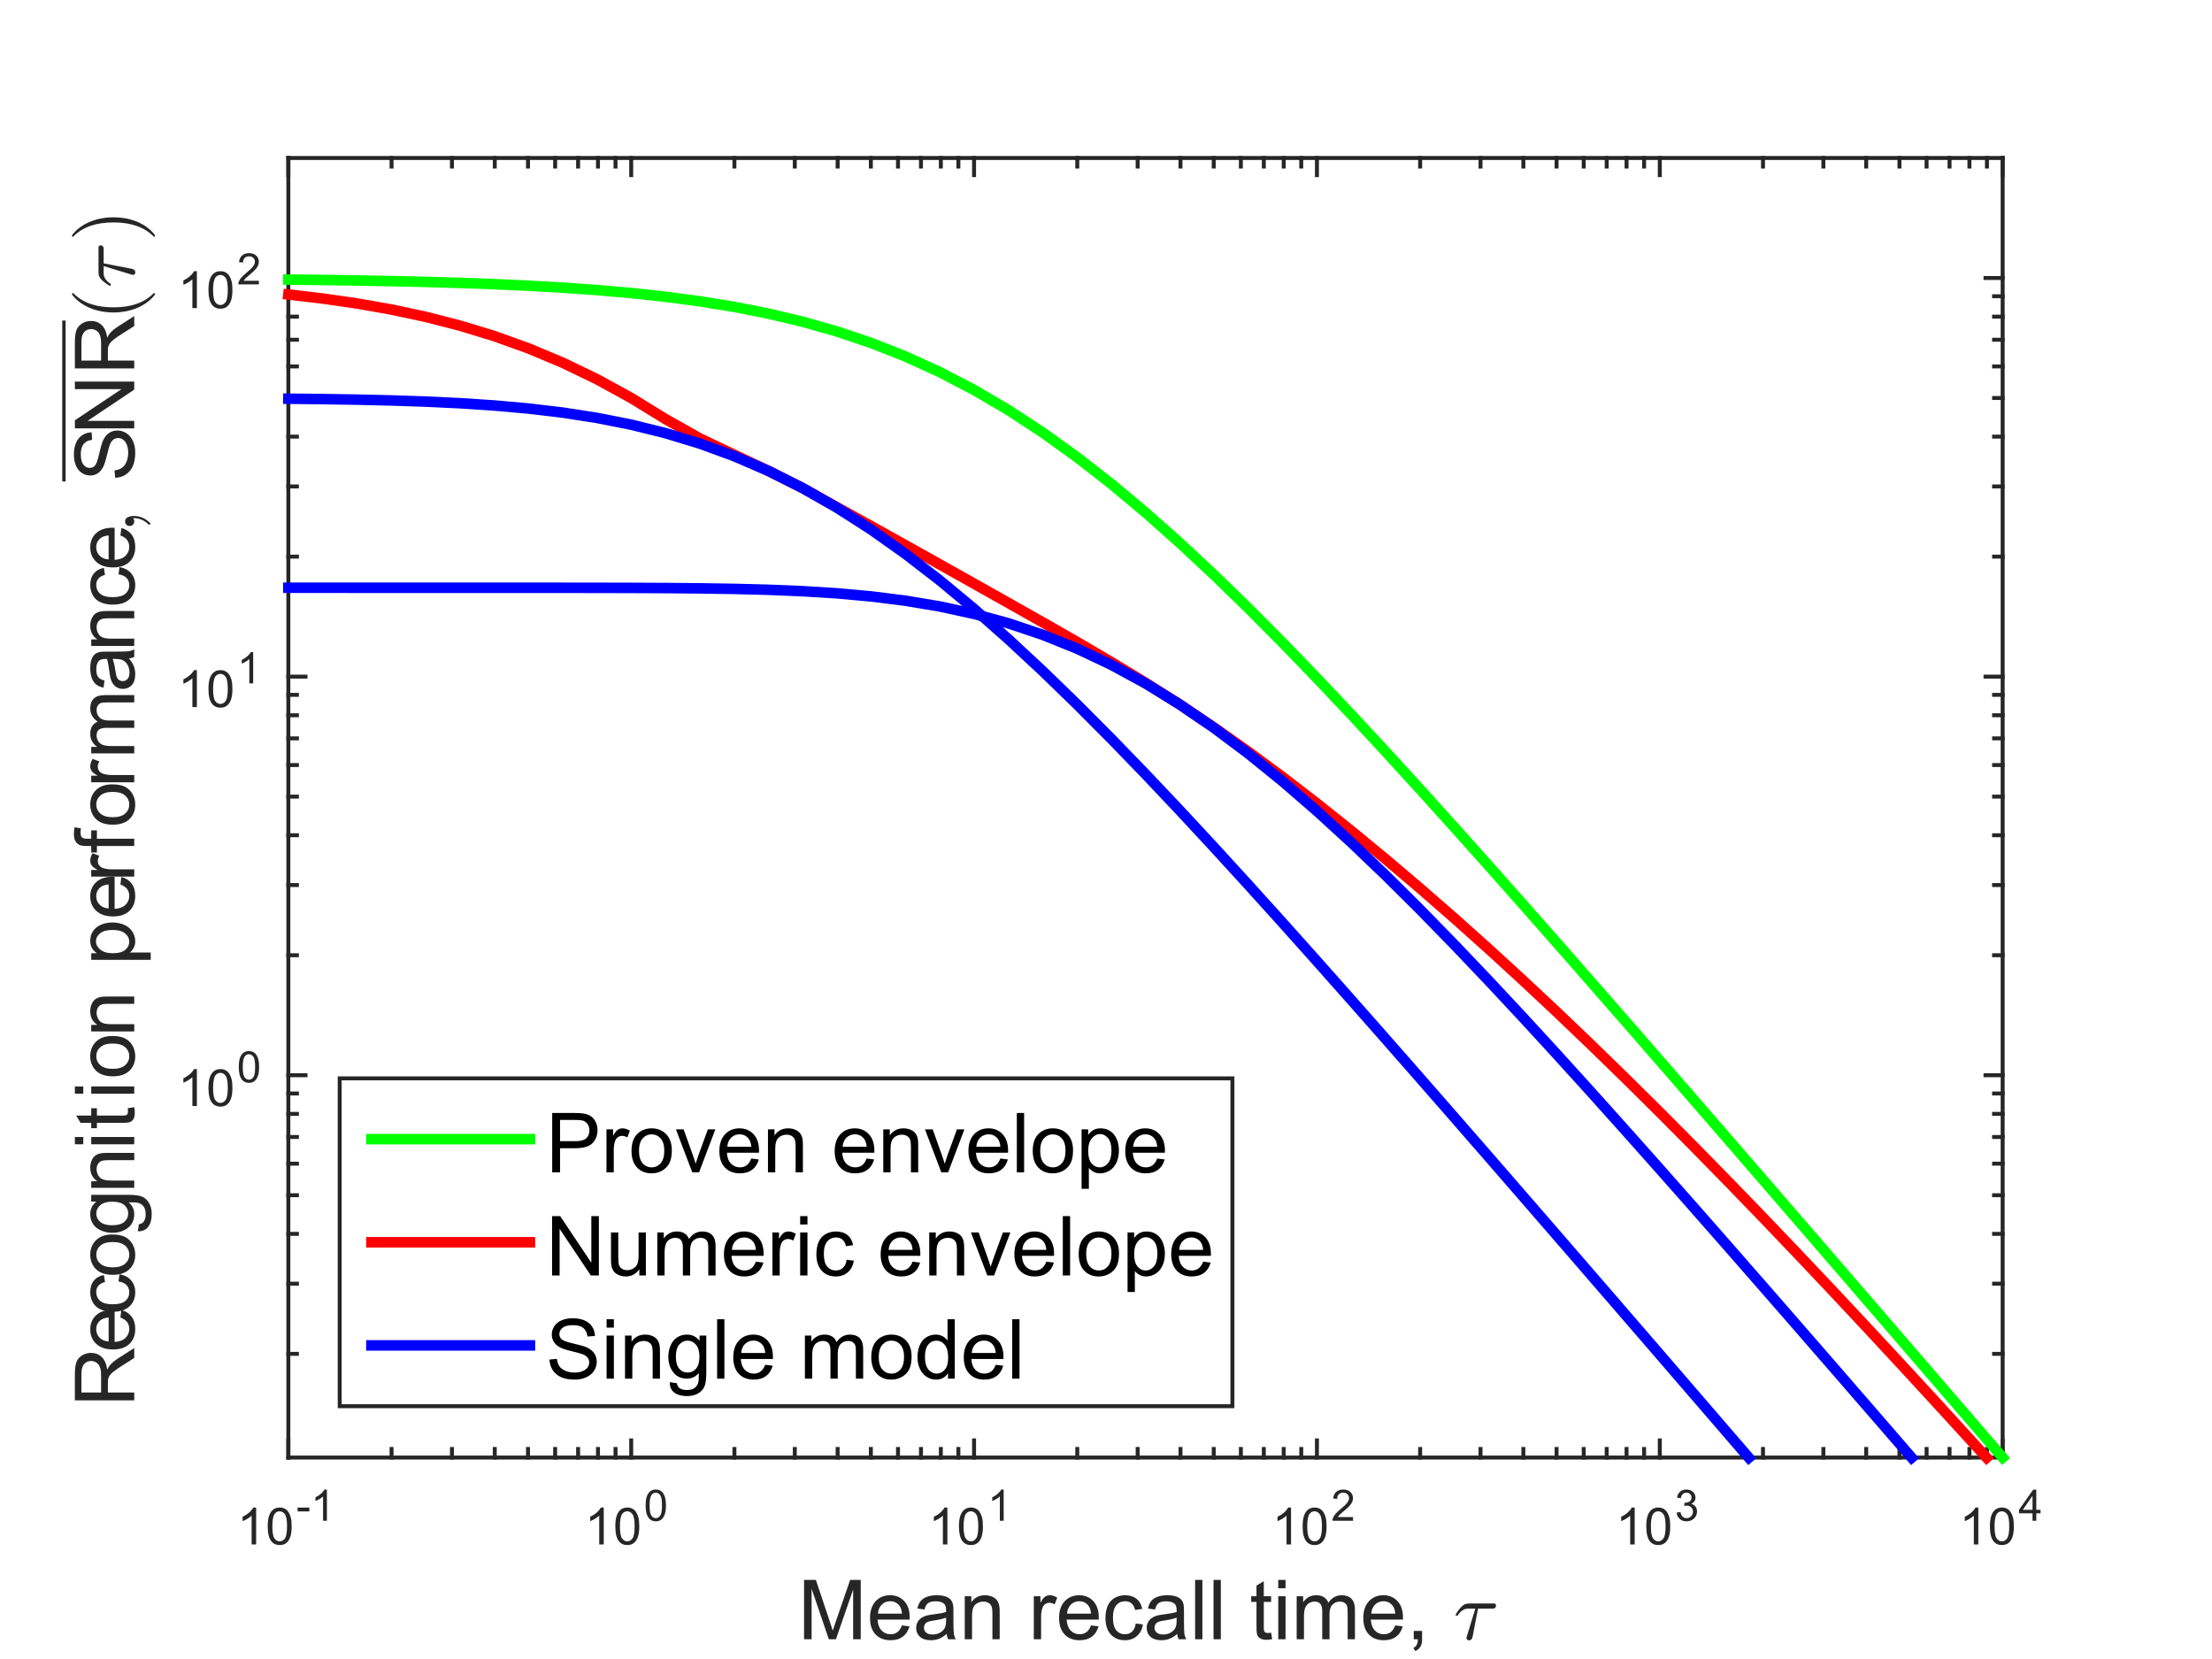 <?xml version="1.0" encoding="UTF-8" standalone="no"?>
<svg
   xmlns:dc="http://purl.org/dc/elements/1.1/"
   xmlns:cc="http://creativecommons.org/ns#"
   xmlns:rdf="http://www.w3.org/1999/02/22-rdf-syntax-ns#"
   xmlns:svg="http://www.w3.org/2000/svg"
   xmlns="http://www.w3.org/2000/svg"
   xmlns:sodipodi="http://sodipodi.sourceforge.net/DTD/sodipodi-0.dtd"
   xmlns:inkscape="http://www.inkscape.org/namespaces/inkscape"
   style="fill-opacity:1; color-rendering:auto; color-interpolation:auto; stroke:black; text-rendering:auto; stroke-linecap:square; stroke-miterlimit:10; stroke-opacity:1; shape-rendering:auto; fill:black; stroke-dasharray:none; font-weight:normal; stroke-width:1; font-family:'Dialog'; font-style:normal; stroke-linejoin:miter; font-size:12px; stroke-dashoffset:0; image-rendering:auto;"
   width="560"
   height="420"
   id="svg2"
   version="1.1"
   inkscape:version="0.91 r13725"
   sodipodi:docname="RunAveModels2.svg">
  <rect width="100%" height="100%" fill="#333333" stroke="none"/>
  <sodipodi:namedview
     pagecolor="#ffffff"
     bordercolor="#666666"
     borderopacity="1"
     objecttolerance="10"
     gridtolerance="10"
     guidetolerance="10"
     inkscape:pageopacity="0"
     inkscape:pageshadow="2"
     inkscape:window-width="1264"
     inkscape:window-height="1522"
     id="namedview519"
     showgrid="false"
     inkscape:zoom="1.4"
     inkscape:cx="158.21429"
     inkscape:cy="210"
     inkscape:window-x="3840"
     inkscape:window-y="0"
     inkscape:window-maximized="0"
     inkscape:current-layer="g5" />
  <!--Generated by the Batik Graphics2D SVG Generator-->
  <defs
     id="genericDefs" />
  <g
     id="g5">
    <defs
       id="defs1">
      <clipPath
         clipPathUnits="userSpaceOnUse"
         id="clipPath1">
        <path
           d="M0 0 L560 0 L560 420 L0 420 L0 0 Z"
           id="path9" />
      </clipPath>
    </defs>
    <g
       style="fill:white; stroke:white;"
       id="g11">
      <rect
         x="0"
         y="0"
         width="560"
         style="clip-path:url(#clipPath1); stroke:none;"
         height="420"
         id="rect13"
         clip-path="url(#clipPath1)" />
    </g>
    <g
       style="fill:white; text-rendering:optimizeSpeed; color-rendering:optimizeSpeed; image-rendering:optimizeSpeed; shape-rendering:crispEdges; color-interpolation:sRGB; stroke:white;"
       id="g15">
      <rect
         x="0"
         y="0"
         width="560"
         style="clip-path:url(#clipPath1); stroke:none;"
         height="420"
         id="rect17"
         clip-path="url(#clipPath1)" />
      <path
         style="stroke:none;"
         d="M73 369 L507 369 L507 40 L73 40 Z"
         id="path19" />
    </g>
    <g
       style="fill:rgb(38,38,38); text-rendering:geometricPrecision; color-interpolation:linearRGB; color-rendering:optimizeQuality; image-rendering:optimizeQuality; stroke:rgb(38,38,38);"
       id="g21">
      <line
         y2="366.83"
         style="fill:none;"
         x1="99.129"
         x2="99.129"
         y1="369"
         id="line23" />
      <line
         y2="42.17"
         style="fill:none;"
         x1="99.129"
         x2="99.129"
         y1="40"
         id="line25" />
      <line
         y2="366.83"
         style="fill:none;"
         x1="114.414"
         x2="114.414"
         y1="369"
         id="line27" />
      <line
         y2="42.17"
         style="fill:none;"
         x1="114.414"
         x2="114.414"
         y1="40"
         id="line29" />
      <line
         y2="366.83"
         style="fill:none;"
         x1="125.259"
         x2="125.259"
         y1="369"
         id="line31" />
      <line
         y2="42.17"
         style="fill:none;"
         x1="125.259"
         x2="125.259"
         y1="40"
         id="line33" />
      <line
         y2="366.83"
         style="fill:none;"
         x1="133.671"
         x2="133.671"
         y1="369"
         id="line35" />
      <line
         y2="42.17"
         style="fill:none;"
         x1="133.671"
         x2="133.671"
         y1="40"
         id="line37" />
      <line
         y2="366.83"
         style="fill:none;"
         x1="140.543"
         x2="140.543"
         y1="369"
         id="line39" />
      <line
         y2="42.17"
         style="fill:none;"
         x1="140.543"
         x2="140.543"
         y1="40"
         id="line41" />
      <line
         y2="366.83"
         style="fill:none;"
         x1="146.355"
         x2="146.355"
         y1="369"
         id="line43" />
      <line
         y2="42.17"
         style="fill:none;"
         x1="146.355"
         x2="146.355"
         y1="40"
         id="line45" />
      <line
         y2="366.83"
         style="fill:none;"
         x1="151.388"
         x2="151.388"
         y1="369"
         id="line47" />
      <line
         y2="42.17"
         style="fill:none;"
         x1="151.388"
         x2="151.388"
         y1="40"
         id="line49" />
      <line
         y2="366.83"
         style="fill:none;"
         x1="155.828"
         x2="155.828"
         y1="369"
         id="line51" />
      <line
         y2="42.17"
         style="fill:none;"
         x1="155.828"
         x2="155.828"
         y1="40"
         id="line53" />
      <line
         y2="366.83"
         style="fill:none;"
         x1="185.929"
         x2="185.929"
         y1="369"
         id="line55" />
      <line
         y2="42.17"
         style="fill:none;"
         x1="185.929"
         x2="185.929"
         y1="40"
         id="line57" />
      <line
         y2="366.83"
         style="fill:none;"
         x1="201.214"
         x2="201.214"
         y1="369"
         id="line59" />
      <line
         y2="42.17"
         style="fill:none;"
         x1="201.214"
         x2="201.214"
         y1="40"
         id="line61" />
      <line
         y2="366.83"
         style="fill:none;"
         x1="212.059"
         x2="212.059"
         y1="369"
         id="line63" />
      <line
         y2="42.17"
         style="fill:none;"
         x1="212.059"
         x2="212.059"
         y1="40"
         id="line65" />
      <line
         y2="366.83"
         style="fill:none;"
         x1="220.471"
         x2="220.471"
         y1="369"
         id="line67" />
      <line
         y2="42.17"
         style="fill:none;"
         x1="220.471"
         x2="220.471"
         y1="40"
         id="line69" />
      <line
         y2="366.83"
         style="fill:none;"
         x1="227.344"
         x2="227.344"
         y1="369"
         id="line71" />
      <line
         y2="42.17"
         style="fill:none;"
         x1="227.344"
         x2="227.344"
         y1="40"
         id="line73" />
      <line
         y2="366.83"
         style="fill:none;"
         x1="233.155"
         x2="233.155"
         y1="369"
         id="line75" />
      <line
         y2="42.17"
         style="fill:none;"
         x1="233.155"
         x2="233.155"
         y1="40"
         id="line77" />
      <line
         y2="366.83"
         style="fill:none;"
         x1="238.188"
         x2="238.188"
         y1="369"
         id="line79" />
      <line
         y2="42.17"
         style="fill:none;"
         x1="238.188"
         x2="238.188"
         y1="40"
         id="line81" />
      <line
         y2="366.83"
         style="fill:none;"
         x1="242.628"
         x2="242.628"
         y1="369"
         id="line83" />
      <line
         y2="42.17"
         style="fill:none;"
         x1="242.628"
         x2="242.628"
         y1="40"
         id="line85" />
      <line
         y2="366.83"
         style="fill:none;"
         x1="272.729"
         x2="272.729"
         y1="369"
         id="line87" />
      <line
         y2="42.17"
         style="fill:none;"
         x1="272.729"
         x2="272.729"
         y1="40"
         id="line89" />
      <line
         y2="366.83"
         style="fill:none;"
         x1="288.014"
         x2="288.014"
         y1="369"
         id="line91" />
      <line
         y2="42.17"
         style="fill:none;"
         x1="288.014"
         x2="288.014"
         y1="40"
         id="line93" />
      <line
         y2="366.83"
         style="fill:none;"
         x1="298.859"
         x2="298.859"
         y1="369"
         id="line95" />
      <line
         y2="42.17"
         style="fill:none;"
         x1="298.859"
         x2="298.859"
         y1="40"
         id="line97" />
      <line
         y2="366.83"
         style="fill:none;"
         x1="307.271"
         x2="307.271"
         y1="369"
         id="line99" />
      <line
         y2="42.17"
         style="fill:none;"
         x1="307.271"
         x2="307.271"
         y1="40"
         id="line101" />
      <line
         y2="366.83"
         style="fill:none;"
         x1="314.144"
         x2="314.144"
         y1="369"
         id="line103" />
      <line
         y2="42.17"
         style="fill:none;"
         x1="314.144"
         x2="314.144"
         y1="40"
         id="line105" />
      <line
         y2="366.83"
         style="fill:none;"
         x1="319.954"
         x2="319.954"
         y1="369"
         id="line107" />
      <line
         y2="42.17"
         style="fill:none;"
         x1="319.954"
         x2="319.954"
         y1="40"
         id="line109" />
      <line
         y2="366.83"
         style="fill:none;"
         x1="324.988"
         x2="324.988"
         y1="369"
         id="line111" />
      <line
         y2="42.17"
         style="fill:none;"
         x1="324.988"
         x2="324.988"
         y1="40"
         id="line113" />
      <line
         y2="366.83"
         style="fill:none;"
         x1="329.428"
         x2="329.428"
         y1="369"
         id="line115" />
      <line
         y2="42.17"
         style="fill:none;"
         x1="329.428"
         x2="329.428"
         y1="40"
         id="line117" />
      <line
         y2="366.83"
         style="fill:none;"
         x1="359.529"
         x2="359.529"
         y1="369"
         id="line119" />
      <line
         y2="42.17"
         style="fill:none;"
         x1="359.529"
         x2="359.529"
         y1="40"
         id="line121" />
      <line
         y2="366.83"
         style="fill:none;"
         x1="374.814"
         x2="374.814"
         y1="369"
         id="line123" />
      <line
         y2="42.17"
         style="fill:none;"
         x1="374.814"
         x2="374.814"
         y1="40"
         id="line125" />
      <line
         y2="366.83"
         style="fill:none;"
         x1="385.659"
         x2="385.659"
         y1="369"
         id="line127" />
      <line
         y2="42.17"
         style="fill:none;"
         x1="385.659"
         x2="385.659"
         y1="40"
         id="line129" />
      <line
         y2="366.83"
         style="fill:none;"
         x1="394.071"
         x2="394.071"
         y1="369"
         id="line131" />
      <line
         y2="42.17"
         style="fill:none;"
         x1="394.071"
         x2="394.071"
         y1="40"
         id="line133" />
      <line
         y2="366.83"
         style="fill:none;"
         x1="400.943"
         x2="400.943"
         y1="369"
         id="line135" />
      <line
         y2="42.17"
         style="fill:none;"
         x1="400.943"
         x2="400.943"
         y1="40"
         id="line137" />
      <line
         y2="366.83"
         style="fill:none;"
         x1="406.755"
         x2="406.755"
         y1="369"
         id="line139" />
      <line
         y2="42.17"
         style="fill:none;"
         x1="406.755"
         x2="406.755"
         y1="40"
         id="line141" />
      <line
         y2="366.83"
         style="fill:none;"
         x1="411.788"
         x2="411.788"
         y1="369"
         id="line143" />
      <line
         y2="42.17"
         style="fill:none;"
         x1="411.788"
         x2="411.788"
         y1="40"
         id="line145" />
      <line
         y2="366.83"
         style="fill:none;"
         x1="416.228"
         x2="416.228"
         y1="369"
         id="line147" />
      <line
         y2="42.17"
         style="fill:none;"
         x1="416.228"
         x2="416.228"
         y1="40"
         id="line149" />
      <line
         y2="366.83"
         style="fill:none;"
         x1="446.329"
         x2="446.329"
         y1="369"
         id="line151" />
      <line
         y2="42.17"
         style="fill:none;"
         x1="446.329"
         x2="446.329"
         y1="40"
         id="line153" />
      <line
         y2="366.83"
         style="fill:none;"
         x1="461.614"
         x2="461.614"
         y1="369"
         id="line155" />
      <line
         y2="42.17"
         style="fill:none;"
         x1="461.614"
         x2="461.614"
         y1="40"
         id="line157" />
      <line
         y2="366.83"
         style="fill:none;"
         x1="472.459"
         x2="472.459"
         y1="369"
         id="line159" />
      <line
         y2="42.17"
         style="fill:none;"
         x1="472.459"
         x2="472.459"
         y1="40"
         id="line161" />
      <line
         y2="366.83"
         style="fill:none;"
         x1="480.871"
         x2="480.871"
         y1="369"
         id="line163" />
      <line
         y2="42.17"
         style="fill:none;"
         x1="480.871"
         x2="480.871"
         y1="40"
         id="line165" />
      <line
         y2="366.83"
         style="fill:none;"
         x1="487.743"
         x2="487.743"
         y1="369"
         id="line167" />
      <line
         y2="42.17"
         style="fill:none;"
         x1="487.743"
         x2="487.743"
         y1="40"
         id="line169" />
      <line
         y2="366.83"
         style="fill:none;"
         x1="493.555"
         x2="493.555"
         y1="369"
         id="line171" />
      <line
         y2="42.17"
         style="fill:none;"
         x1="493.555"
         x2="493.555"
         y1="40"
         id="line173" />
      <line
         y2="366.83"
         style="fill:none;"
         x1="498.588"
         x2="498.588"
         y1="369"
         id="line175" />
      <line
         y2="42.17"
         style="fill:none;"
         x1="498.588"
         x2="498.588"
         y1="40"
         id="line177" />
      <line
         y2="366.83"
         style="fill:none;"
         x1="503.028"
         x2="503.028"
         y1="369"
         id="line179" />
      <line
         y2="42.17"
         style="fill:none;"
         x1="503.028"
         x2="503.028"
         y1="40"
         id="line181" />
    </g>
    <g
       transform="translate(202,415)"
       style="font-size:21px; fill:rgb(38,38,38); text-rendering:geometricPrecision; color-rendering:optimizeQuality; image-rendering:optimizeQuality; font-family:'SansSerif'; color-interpolation:linearRGB; stroke:rgb(38,38,38);"
       id="g183">
      <path
         style="stroke:none;"
         d="M1.562 0 L1.562 -15.031 L4.547 -15.031 L8.109 -4.391 Q8.609 -2.906 8.828 -2.156 Q9.078 -2.984 9.625 -4.578 L13.234 -15.031 L15.906 -15.031 L15.906 0 L13.984 0 L13.984 -12.578 L9.625 0 L7.828 0 L3.469 -12.797 L3.469 0 L1.562 0 ZM26.337 -3.5 L28.243 -3.266 Q27.79 -1.594 26.571 -0.672 Q25.352 0.25 23.446 0.25 Q21.056 0.25 19.657 -1.227 Q18.259 -2.703 18.259 -5.359 Q18.259 -8.094 19.673 -9.617 Q21.087 -11.141 23.352 -11.141 Q25.54 -11.141 26.923 -9.648 Q28.306 -8.156 28.306 -5.469 Q28.306 -5.297 28.29 -4.969 L20.165 -4.969 Q20.274 -3.172 21.189 -2.219 Q22.102 -1.266 23.462 -1.266 Q24.477 -1.266 25.196 -1.805 Q25.915 -2.344 26.337 -3.5 ZM20.274 -6.484 L26.352 -6.484 Q26.227 -7.859 25.649 -8.547 Q24.774 -9.625 23.368 -9.625 Q22.102 -9.625 21.235 -8.773 Q20.368 -7.922 20.274 -6.484 ZM37.657 -1.344 Q36.641 -0.469 35.688 -0.109 Q34.735 0.25 33.657 0.25 Q31.86 0.25 30.899 -0.625 Q29.938 -1.5 29.938 -2.875 Q29.938 -3.672 30.297 -4.336 Q30.657 -5 31.25 -5.398 Q31.844 -5.797 32.579 -6 Q33.126 -6.141 34.219 -6.281 Q36.454 -6.547 37.516 -6.906 Q37.516 -7.297 37.516 -7.391 Q37.516 -8.516 37.001 -8.984 Q36.282 -9.609 34.891 -9.609 Q33.594 -9.609 32.969 -9.156 Q32.344 -8.703 32.047 -7.531 L30.25 -7.781 Q30.5 -8.938 31.063 -9.648 Q31.625 -10.359 32.688 -10.75 Q33.751 -11.141 35.157 -11.141 Q36.563 -11.141 37.43 -10.812 Q38.297 -10.484 38.711 -9.984 Q39.126 -9.484 39.282 -8.719 Q39.376 -8.25 39.376 -7.031 L39.376 -4.562 Q39.376 -1.984 39.493 -1.305 Q39.61 -0.625 39.954 0 L38.032 0 Q37.751 -0.578 37.657 -1.344 ZM37.516 -5.469 Q36.501 -5.062 34.501 -4.766 Q33.36 -4.609 32.883 -4.398 Q32.407 -4.188 32.157 -3.797 Q31.907 -3.406 31.907 -2.922 Q31.907 -2.188 32.461 -1.695 Q33.016 -1.203 34.094 -1.203 Q35.157 -1.203 35.993 -1.672 Q36.829 -2.141 37.219 -2.938 Q37.516 -3.562 37.516 -4.781 L37.516 -5.469 ZM42.242 0 L42.242 -10.891 L43.898 -10.891 L43.898 -9.344 Q45.102 -11.141 47.367 -11.141 Q48.352 -11.141 49.172 -10.781 Q49.992 -10.422 50.406 -9.852 Q50.82 -9.281 50.977 -8.484 Q51.086 -7.984 51.086 -6.703 L51.086 0 L49.242 0 L49.242 -6.625 Q49.242 -7.75 49.023 -8.312 Q48.805 -8.875 48.258 -9.203 Q47.711 -9.531 46.977 -9.531 Q45.789 -9.531 44.938 -8.789 Q44.086 -8.047 44.086 -5.953 L44.086 0 L42.242 0 ZM59.725 0 L59.725 -10.891 L61.397 -10.891 L61.397 -9.234 Q62.022 -10.391 62.56 -10.766 Q63.1 -11.141 63.756 -11.141 Q64.678 -11.141 65.647 -10.547 L65.006 -8.828 Q64.334 -9.234 63.662 -9.234 Q63.053 -9.234 62.568 -8.867 Q62.084 -8.5 61.881 -7.859 Q61.568 -6.875 61.568 -5.703 L61.568 0 L59.725 0 ZM74.202 -3.5 L76.108 -3.266 Q75.655 -1.594 74.436 -0.672 Q73.218 0.25 71.311 0.25 Q68.921 0.25 67.522 -1.227 Q66.124 -2.703 66.124 -5.359 Q66.124 -8.094 67.538 -9.617 Q68.952 -11.141 71.218 -11.141 Q73.405 -11.141 74.788 -9.648 Q76.171 -8.156 76.171 -5.469 Q76.171 -5.297 76.155 -4.969 L68.03 -4.969 Q68.14 -3.172 69.054 -2.219 Q69.968 -1.266 71.327 -1.266 Q72.343 -1.266 73.061 -1.805 Q73.78 -2.344 74.202 -3.5 ZM68.14 -6.484 L74.218 -6.484 Q74.093 -7.859 73.515 -8.547 Q72.64 -9.625 71.233 -9.625 Q69.968 -9.625 69.101 -8.773 Q68.233 -7.922 68.14 -6.484 ZM85.522 -3.984 L87.35 -3.75 Q87.053 -1.875 85.827 -0.812 Q84.6 0.25 82.803 0.25 Q80.569 0.25 79.217 -1.211 Q77.866 -2.672 77.866 -5.406 Q77.866 -7.172 78.444 -8.492 Q79.022 -9.812 80.217 -10.477 Q81.413 -11.141 82.819 -11.141 Q84.6 -11.141 85.725 -10.242 Q86.85 -9.344 87.163 -7.688 L85.381 -7.406 Q85.116 -8.516 84.467 -9.07 Q83.819 -9.625 82.897 -9.625 Q81.491 -9.625 80.624 -8.625 Q79.756 -7.625 79.756 -5.453 Q79.756 -3.266 80.6 -2.266 Q81.444 -1.266 82.788 -1.266 Q83.881 -1.266 84.608 -1.938 Q85.335 -2.609 85.522 -3.984 ZM96.022 -1.344 Q95.006 -0.469 94.053 -0.109 Q93.1 0.25 92.022 0.25 Q90.225 0.25 89.264 -0.625 Q88.303 -1.5 88.303 -2.875 Q88.303 -3.672 88.663 -4.336 Q89.022 -5 89.616 -5.398 Q90.21 -5.797 90.944 -6 Q91.491 -6.141 92.585 -6.281 Q94.819 -6.547 95.881 -6.906 Q95.881 -7.297 95.881 -7.391 Q95.881 -8.516 95.366 -8.984 Q94.647 -9.609 93.256 -9.609 Q91.96 -9.609 91.335 -9.156 Q90.71 -8.703 90.413 -7.531 L88.616 -7.781 Q88.866 -8.938 89.428 -9.648 Q89.991 -10.359 91.053 -10.75 Q92.116 -11.141 93.522 -11.141 Q94.928 -11.141 95.795 -10.812 Q96.663 -10.484 97.077 -9.984 Q97.491 -9.484 97.647 -8.719 Q97.741 -8.25 97.741 -7.031 L97.741 -4.562 Q97.741 -1.984 97.858 -1.305 Q97.975 -0.625 98.319 0 L96.397 0 Q96.116 -0.578 96.022 -1.344 ZM95.881 -5.469 Q94.866 -5.062 92.866 -4.766 Q91.725 -4.609 91.249 -4.398 Q90.772 -4.188 90.522 -3.797 Q90.272 -3.406 90.272 -2.922 Q90.272 -2.188 90.827 -1.695 Q91.381 -1.203 92.46 -1.203 Q93.522 -1.203 94.358 -1.672 Q95.194 -2.141 95.585 -2.938 Q95.881 -3.562 95.881 -4.781 L95.881 -5.469 ZM100.561 0 L100.561 -15.031 L102.404 -15.031 L102.404 0 L100.561 0 ZM105.226 0 L105.226 -15.031 L107.07 -15.031 L107.07 0 L105.226 0 ZM119.804 -1.656 L120.07 -0.016 Q119.289 0.141 118.664 0.141 Q117.664 0.141 117.109 -0.18 Q116.554 -0.5 116.328 -1.016 Q116.101 -1.531 116.101 -3.188 L116.101 -9.453 L114.757 -9.453 L114.757 -10.891 L116.101 -10.891 L116.101 -13.594 L117.945 -14.688 L117.945 -10.891 L119.804 -10.891 L119.804 -9.453 L117.945 -9.453 L117.945 -3.094 Q117.945 -2.297 118.039 -2.07 Q118.132 -1.844 118.351 -1.711 Q118.57 -1.578 118.992 -1.578 Q119.289 -1.578 119.804 -1.656 ZM121.607 -12.906 L121.607 -15.031 L123.451 -15.031 L123.451 -12.906 L121.607 -12.906 ZM121.607 0 L121.607 -10.891 L123.451 -10.891 L123.451 0 L121.607 0 ZM126.273 0 L126.273 -10.891 L127.914 -10.891 L127.914 -9.359 Q128.429 -10.156 129.281 -10.648 Q130.132 -11.141 131.226 -11.141 Q132.429 -11.141 133.203 -10.633 Q133.976 -10.125 134.289 -9.234 Q135.585 -11.141 137.664 -11.141 Q139.273 -11.141 140.148 -10.242 Q141.023 -9.344 141.023 -7.469 L141.023 0 L139.179 0 L139.179 -6.859 Q139.179 -7.969 139.007 -8.453 Q138.835 -8.938 138.359 -9.234 Q137.882 -9.531 137.242 -9.531 Q136.101 -9.531 135.343 -8.773 Q134.585 -8.016 134.585 -6.328 L134.585 0 L132.742 0 L132.742 -7.078 Q132.742 -8.312 132.289 -8.922 Q131.835 -9.531 130.804 -9.531 Q130.023 -9.531 129.367 -9.125 Q128.71 -8.719 128.414 -7.93 Q128.117 -7.141 128.117 -5.656 L128.117 0 L126.273 0 ZM151.219 -3.5 L153.125 -3.266 Q152.672 -1.594 151.454 -0.672 Q150.235 0.25 148.329 0.25 Q145.938 0.25 144.54 -1.227 Q143.141 -2.703 143.141 -5.359 Q143.141 -8.094 144.555 -9.617 Q145.969 -11.141 148.235 -11.141 Q150.422 -11.141 151.805 -9.648 Q153.188 -8.156 153.188 -5.469 Q153.188 -5.297 153.172 -4.969 L145.047 -4.969 Q145.157 -3.172 146.071 -2.219 Q146.985 -1.266 148.344 -1.266 Q149.36 -1.266 150.079 -1.805 Q150.797 -2.344 151.219 -3.5 ZM145.157 -6.484 L151.235 -6.484 Q151.11 -7.859 150.532 -8.547 Q149.657 -9.625 148.25 -9.625 Q146.985 -9.625 146.118 -8.773 Q145.25 -7.922 145.157 -6.484 ZM155.914 0 L155.914 -2.109 L158.023 -2.109 L158.023 0 Q158.023 1.156 157.609 1.867 Q157.195 2.578 156.305 2.969 L155.805 2.188 Q156.383 1.922 156.656 1.43 Q156.93 0.938 156.961 0 L155.914 0 Z"
         id="path185" />
    </g>
    <g
       transform="translate(368,415)"
       style="font-size:21px; fill:rgb(38,38,38); text-rendering:geometricPrecision; color-rendering:optimizeQuality; image-rendering:optimizeQuality; font-family:'mwb_cmmi10'; color-interpolation:linearRGB; stroke:rgb(38,38,38);"
       id="g187">
      <path
         style="stroke:none;"
         d="M3.266 -0.312 Q3.266 -0.469 3.297 -0.547 L5.5 -7.75 L3.609 -7.75 Q2.844 -7.75 2.172 -7.266 Q1.5 -6.781 1.062 -6.047 Q1.031 -5.969 0.938 -5.969 L0.703 -5.969 Q0.5 -5.969 0.5 -6.172 Q0.5 -6.219 0.547 -6.297 Q1.234 -7.469 2.016 -8.258 Q2.797 -9.047 3.781 -9.047 L10.219 -9.047 Q10.453 -9.047 10.602 -8.898 Q10.75 -8.75 10.75 -8.516 Q10.75 -8.219 10.531 -7.984 Q10.312 -7.75 10 -7.75 L6.188 -7.75 L4.781 -0.5 Q4.703 -0.172 4.477 0.055 Q4.25 0.281 3.906 0.281 Q3.641 0.281 3.453 0.109 Q3.266 -0.062 3.266 -0.312 Z"
         id="path189" />
    </g>
    <g
       style="fill:rgb(38,38,38); text-rendering:geometricPrecision; color-interpolation:linearRGB; color-rendering:optimizeQuality; image-rendering:optimizeQuality; stroke:rgb(38,38,38);"
       id="g191">
      <line
         y2="369"
         style="fill:none;"
         x1="73"
         x2="507"
         y1="369"
         id="line193" />
      <line
         y2="40"
         style="fill:none;"
         x1="73"
         x2="507"
         y1="40"
         id="line195" />
      <line
         y2="364.66"
         style="fill:none;"
         x1="73"
         x2="73"
         y1="369"
         id="line197" />
      <line
         y2="44.34"
         style="fill:none;"
         x1="73"
         x2="73"
         y1="40"
         id="line199" />
      <line
         y2="364.66"
         style="fill:none;"
         x1="159.8"
         x2="159.8"
         y1="369"
         id="line201" />
      <line
         y2="44.34"
         style="fill:none;"
         x1="159.8"
         x2="159.8"
         y1="40"
         id="line203" />
      <line
         y2="364.66"
         style="fill:none;"
         x1="246.6"
         x2="246.6"
         y1="369"
         id="line205" />
      <line
         y2="44.34"
         style="fill:none;"
         x1="246.6"
         x2="246.6"
         y1="40"
         id="line207" />
      <line
         y2="364.66"
         style="fill:none;"
         x1="333.4"
         x2="333.4"
         y1="369"
         id="line209" />
      <line
         y2="44.34"
         style="fill:none;"
         x1="333.4"
         x2="333.4"
         y1="40"
         id="line211" />
      <line
         y2="364.66"
         style="fill:none;"
         x1="420.2"
         x2="420.2"
         y1="369"
         id="line213" />
      <line
         y2="44.34"
         style="fill:none;"
         x1="420.2"
         x2="420.2"
         y1="40"
         id="line215" />
      <line
         y2="364.66"
         style="fill:none;"
         x1="507"
         x2="507"
         y1="369"
         id="line217" />
      <line
         y2="44.34"
         style="fill:none;"
         x1="507"
         x2="507"
         y1="40"
         id="line219" />
    </g>
    <g
       transform="translate(60,391)"
       style="font-size:13px; fill:rgb(38,38,38); text-rendering:geometricPrecision; color-rendering:optimizeQuality; image-rendering:optimizeQuality; font-family:'SansSerif'; color-interpolation:linearRGB; stroke:rgb(38,38,38);"
       id="g221">
      <path
         style="stroke:none;"
         d="M4.844 0 L3.703 0 L3.703 -7.281 Q3.281 -6.891 2.617 -6.492 Q1.953 -6.094 1.422 -5.906 L1.422 -7.016 Q2.375 -7.453 3.094 -8.094 Q3.812 -8.734 4.109 -9.344 L4.844 -9.344 L4.844 0 ZM7.777 -4.594 Q7.777 -6.234 8.113 -7.242 Q8.449 -8.25 9.121 -8.797 Q9.793 -9.344 10.808 -9.344 Q11.558 -9.344 12.121 -9.039 Q12.683 -8.734 13.05 -8.172 Q13.418 -7.609 13.628 -6.789 Q13.839 -5.969 13.839 -4.594 Q13.839 -2.953 13.503 -1.945 Q13.168 -0.938 12.496 -0.391 Q11.824 0.156 10.808 0.156 Q9.464 0.156 8.683 -0.812 Q7.777 -1.969 7.777 -4.594 ZM8.949 -4.594 Q8.949 -2.297 9.48 -1.539 Q10.011 -0.781 10.808 -0.781 Q11.589 -0.781 12.128 -1.539 Q12.668 -2.297 12.668 -4.594 Q12.668 -6.891 12.128 -7.641 Q11.589 -8.391 10.793 -8.391 Q10.011 -8.391 9.527 -7.734 Q8.949 -6.875 8.949 -4.594 Z"
         id="path223" />
    </g>
    <g
       transform="translate(75,385)"
       style="font-size:11px; fill:rgb(38,38,38); text-rendering:geometricPrecision; color-rendering:optimizeQuality; image-rendering:optimizeQuality; font-family:'SansSerif'; color-interpolation:linearRGB; stroke:rgb(38,38,38);"
       id="g225">
      <path
         style="stroke:none;"
         d="M0.344 -2.359 L0.344 -3.328 L3.312 -3.328 L3.312 -2.359 L0.344 -2.359 ZM7.757 0 L6.788 0 L6.788 -6.156 Q6.444 -5.828 5.882 -5.492 Q5.319 -5.156 4.866 -5 L4.866 -5.938 Q5.679 -6.312 6.28 -6.852 Q6.882 -7.391 7.132 -7.906 L7.757 -7.906 L7.757 0 Z"
         id="path227" />
    </g>
    <g
       transform="translate(148,391)"
       style="font-size:13px; fill:rgb(38,38,38); text-rendering:geometricPrecision; color-rendering:optimizeQuality; image-rendering:optimizeQuality; font-family:'SansSerif'; color-interpolation:linearRGB; stroke:rgb(38,38,38);"
       id="g229">
      <path
         style="stroke:none;"
         d="M4.844 0 L3.703 0 L3.703 -7.281 Q3.281 -6.891 2.617 -6.492 Q1.953 -6.094 1.422 -5.906 L1.422 -7.016 Q2.375 -7.453 3.094 -8.094 Q3.812 -8.734 4.109 -9.344 L4.844 -9.344 L4.844 0 ZM7.777 -4.594 Q7.777 -6.234 8.113 -7.242 Q8.449 -8.25 9.121 -8.797 Q9.793 -9.344 10.808 -9.344 Q11.558 -9.344 12.121 -9.039 Q12.683 -8.734 13.05 -8.172 Q13.418 -7.609 13.628 -6.789 Q13.839 -5.969 13.839 -4.594 Q13.839 -2.953 13.503 -1.945 Q13.168 -0.938 12.496 -0.391 Q11.824 0.156 10.808 0.156 Q9.464 0.156 8.683 -0.812 Q7.777 -1.969 7.777 -4.594 ZM8.949 -4.594 Q8.949 -2.297 9.48 -1.539 Q10.011 -0.781 10.808 -0.781 Q11.589 -0.781 12.128 -1.539 Q12.668 -2.297 12.668 -4.594 Q12.668 -6.891 12.128 -7.641 Q11.589 -8.391 10.793 -8.391 Q10.011 -8.391 9.527 -7.734 Q8.949 -6.875 8.949 -4.594 Z"
         id="path231" />
    </g>
    <g
       transform="translate(163,385)"
       style="font-size:11px; fill:rgb(38,38,38); text-rendering:geometricPrecision; color-rendering:optimizeQuality; image-rendering:optimizeQuality; font-family:'SansSerif'; color-interpolation:linearRGB; stroke:rgb(38,38,38);"
       id="g233">
      <path
         style="stroke:none;"
         d="M0.453 -3.891 Q0.453 -5.281 0.742 -6.133 Q1.031 -6.984 1.602 -7.445 Q2.172 -7.906 3.031 -7.906 Q3.656 -7.906 4.133 -7.648 Q4.609 -7.391 4.922 -6.914 Q5.234 -6.438 5.414 -5.742 Q5.594 -5.047 5.594 -3.891 Q5.594 -2.5 5.305 -1.648 Q5.016 -0.797 4.453 -0.328 Q3.891 0.141 3.031 0.141 Q1.891 0.141 1.234 -0.688 Q0.453 -1.672 0.453 -3.891 ZM1.453 -3.891 Q1.453 -1.938 1.906 -1.297 Q2.359 -0.656 3.031 -0.656 Q3.688 -0.656 4.141 -1.305 Q4.594 -1.953 4.594 -3.891 Q4.594 -5.828 4.141 -6.469 Q3.688 -7.109 3.016 -7.109 Q2.344 -7.109 1.953 -6.547 Q1.453 -5.828 1.453 -3.891 Z"
         id="path235" />
    </g>
    <g
       transform="translate(235,391)"
       style="font-size:13px; fill:rgb(38,38,38); text-rendering:geometricPrecision; color-rendering:optimizeQuality; image-rendering:optimizeQuality; font-family:'SansSerif'; color-interpolation:linearRGB; stroke:rgb(38,38,38);"
       id="g237">
      <path
         style="stroke:none;"
         d="M4.844 0 L3.703 0 L3.703 -7.281 Q3.281 -6.891 2.617 -6.492 Q1.953 -6.094 1.422 -5.906 L1.422 -7.016 Q2.375 -7.453 3.094 -8.094 Q3.812 -8.734 4.109 -9.344 L4.844 -9.344 L4.844 0 ZM7.777 -4.594 Q7.777 -6.234 8.113 -7.242 Q8.449 -8.25 9.121 -8.797 Q9.793 -9.344 10.808 -9.344 Q11.558 -9.344 12.121 -9.039 Q12.683 -8.734 13.05 -8.172 Q13.418 -7.609 13.628 -6.789 Q13.839 -5.969 13.839 -4.594 Q13.839 -2.953 13.503 -1.945 Q13.168 -0.938 12.496 -0.391 Q11.824 0.156 10.808 0.156 Q9.464 0.156 8.683 -0.812 Q7.777 -1.969 7.777 -4.594 ZM8.949 -4.594 Q8.949 -2.297 9.48 -1.539 Q10.011 -0.781 10.808 -0.781 Q11.589 -0.781 12.128 -1.539 Q12.668 -2.297 12.668 -4.594 Q12.668 -6.891 12.128 -7.641 Q11.589 -8.391 10.793 -8.391 Q10.011 -8.391 9.527 -7.734 Q8.949 -6.875 8.949 -4.594 Z"
         id="path239" />
    </g>
    <g
       transform="translate(250,385)"
       style="font-size:11px; fill:rgb(38,38,38); text-rendering:geometricPrecision; color-rendering:optimizeQuality; image-rendering:optimizeQuality; font-family:'SansSerif'; color-interpolation:linearRGB; stroke:rgb(38,38,38);"
       id="g241">
      <path
         style="stroke:none;"
         d="M4.094 0 L3.125 0 L3.125 -6.156 Q2.781 -5.828 2.219 -5.492 Q1.656 -5.156 1.203 -5 L1.203 -5.938 Q2.016 -6.312 2.617 -6.852 Q3.219 -7.391 3.469 -7.906 L4.094 -7.906 L4.094 0 Z"
         id="path243" />
    </g>
    <g
       transform="translate(322,391)"
       style="font-size:13px; fill:rgb(38,38,38); text-rendering:geometricPrecision; color-rendering:optimizeQuality; image-rendering:optimizeQuality; font-family:'SansSerif'; color-interpolation:linearRGB; stroke:rgb(38,38,38);"
       id="g245">
      <path
         style="stroke:none;"
         d="M4.844 0 L3.703 0 L3.703 -7.281 Q3.281 -6.891 2.617 -6.492 Q1.953 -6.094 1.422 -5.906 L1.422 -7.016 Q2.375 -7.453 3.094 -8.094 Q3.812 -8.734 4.109 -9.344 L4.844 -9.344 L4.844 0 ZM7.777 -4.594 Q7.777 -6.234 8.113 -7.242 Q8.449 -8.25 9.121 -8.797 Q9.793 -9.344 10.808 -9.344 Q11.558 -9.344 12.121 -9.039 Q12.683 -8.734 13.05 -8.172 Q13.418 -7.609 13.628 -6.789 Q13.839 -5.969 13.839 -4.594 Q13.839 -2.953 13.503 -1.945 Q13.168 -0.938 12.496 -0.391 Q11.824 0.156 10.808 0.156 Q9.464 0.156 8.683 -0.812 Q7.777 -1.969 7.777 -4.594 ZM8.949 -4.594 Q8.949 -2.297 9.48 -1.539 Q10.011 -0.781 10.808 -0.781 Q11.589 -0.781 12.128 -1.539 Q12.668 -2.297 12.668 -4.594 Q12.668 -6.891 12.128 -7.641 Q11.589 -8.391 10.793 -8.391 Q10.011 -8.391 9.527 -7.734 Q8.949 -6.875 8.949 -4.594 Z"
         id="path247" />
    </g>
    <g
       transform="translate(337,385)"
       style="font-size:11px; fill:rgb(38,38,38); text-rendering:geometricPrecision; color-rendering:optimizeQuality; image-rendering:optimizeQuality; font-family:'SansSerif'; color-interpolation:linearRGB; stroke:rgb(38,38,38);"
       id="g249">
      <path
         style="stroke:none;"
         d="M5.531 -0.922 L5.531 0 L0.328 0 Q0.328 -0.344 0.453 -0.672 Q0.641 -1.203 1.078 -1.719 Q1.516 -2.234 2.344 -2.906 Q3.625 -3.969 4.078 -4.578 Q4.531 -5.188 4.531 -5.734 Q4.531 -6.312 4.125 -6.711 Q3.719 -7.109 3.047 -7.109 Q2.359 -7.109 1.938 -6.688 Q1.516 -6.266 1.516 -5.531 L0.516 -5.625 Q0.625 -6.734 1.289 -7.32 Q1.953 -7.906 3.078 -7.906 Q4.203 -7.906 4.867 -7.281 Q5.531 -6.656 5.531 -5.719 Q5.531 -5.25 5.336 -4.789 Q5.141 -4.328 4.695 -3.828 Q4.25 -3.328 3.203 -2.438 Q2.328 -1.719 2.086 -1.453 Q1.844 -1.188 1.672 -0.922 L5.531 -0.922 Z"
         id="path251" />
    </g>
    <g
       transform="translate(409,391)"
       style="font-size:13px; fill:rgb(38,38,38); text-rendering:geometricPrecision; color-rendering:optimizeQuality; image-rendering:optimizeQuality; font-family:'SansSerif'; color-interpolation:linearRGB; stroke:rgb(38,38,38);"
       id="g253">
      <path
         style="stroke:none;"
         d="M4.844 0 L3.703 0 L3.703 -7.281 Q3.281 -6.891 2.617 -6.492 Q1.953 -6.094 1.422 -5.906 L1.422 -7.016 Q2.375 -7.453 3.094 -8.094 Q3.812 -8.734 4.109 -9.344 L4.844 -9.344 L4.844 0 ZM7.777 -4.594 Q7.777 -6.234 8.113 -7.242 Q8.449 -8.25 9.121 -8.797 Q9.793 -9.344 10.808 -9.344 Q11.558 -9.344 12.121 -9.039 Q12.683 -8.734 13.05 -8.172 Q13.418 -7.609 13.628 -6.789 Q13.839 -5.969 13.839 -4.594 Q13.839 -2.953 13.503 -1.945 Q13.168 -0.938 12.496 -0.391 Q11.824 0.156 10.808 0.156 Q9.464 0.156 8.683 -0.812 Q7.777 -1.969 7.777 -4.594 ZM8.949 -4.594 Q8.949 -2.297 9.48 -1.539 Q10.011 -0.781 10.808 -0.781 Q11.589 -0.781 12.128 -1.539 Q12.668 -2.297 12.668 -4.594 Q12.668 -6.891 12.128 -7.641 Q11.589 -8.391 10.793 -8.391 Q10.011 -8.391 9.527 -7.734 Q8.949 -6.875 8.949 -4.594 Z"
         id="path255" />
    </g>
    <g
       transform="translate(424,385)"
       style="font-size:11px; fill:rgb(38,38,38); text-rendering:geometricPrecision; color-rendering:optimizeQuality; image-rendering:optimizeQuality; font-family:'SansSerif'; color-interpolation:linearRGB; stroke:rgb(38,38,38);"
       id="g257">
      <path
         style="stroke:none;"
         d="M0.469 -2.078 L1.422 -2.203 Q1.594 -1.391 1.992 -1.023 Q2.391 -0.656 2.969 -0.656 Q3.656 -0.656 4.125 -1.133 Q4.594 -1.609 4.594 -2.297 Q4.594 -2.969 4.156 -3.398 Q3.719 -3.828 3.047 -3.828 Q2.781 -3.828 2.375 -3.734 L2.469 -4.578 Q2.578 -4.562 2.625 -4.562 Q3.25 -4.562 3.742 -4.883 Q4.234 -5.203 4.234 -5.875 Q4.234 -6.406 3.875 -6.758 Q3.516 -7.109 2.953 -7.109 Q2.391 -7.109 2.016 -6.758 Q1.641 -6.406 1.531 -5.688 L0.562 -5.859 Q0.734 -6.844 1.367 -7.375 Q2 -7.906 2.922 -7.906 Q3.578 -7.906 4.117 -7.633 Q4.656 -7.359 4.945 -6.875 Q5.234 -6.391 5.234 -5.859 Q5.234 -5.344 4.961 -4.93 Q4.688 -4.516 4.141 -4.266 Q4.844 -4.109 5.234 -3.602 Q5.625 -3.094 5.625 -2.328 Q5.625 -1.297 4.867 -0.578 Q4.109 0.141 2.969 0.141 Q1.922 0.141 1.242 -0.477 Q0.562 -1.094 0.469 -2.078 Z"
         id="path259" />
    </g>
    <g
       transform="translate(496,391)"
       style="font-size:13px; fill:rgb(38,38,38); text-rendering:geometricPrecision; color-rendering:optimizeQuality; image-rendering:optimizeQuality; font-family:'SansSerif'; color-interpolation:linearRGB; stroke:rgb(38,38,38);"
       id="g261">
      <path
         style="stroke:none;"
         d="M4.844 0 L3.703 0 L3.703 -7.281 Q3.281 -6.891 2.617 -6.492 Q1.953 -6.094 1.422 -5.906 L1.422 -7.016 Q2.375 -7.453 3.094 -8.094 Q3.812 -8.734 4.109 -9.344 L4.844 -9.344 L4.844 0 ZM7.777 -4.594 Q7.777 -6.234 8.113 -7.242 Q8.449 -8.25 9.121 -8.797 Q9.793 -9.344 10.808 -9.344 Q11.558 -9.344 12.121 -9.039 Q12.683 -8.734 13.05 -8.172 Q13.418 -7.609 13.628 -6.789 Q13.839 -5.969 13.839 -4.594 Q13.839 -2.953 13.503 -1.945 Q13.168 -0.938 12.496 -0.391 Q11.824 0.156 10.808 0.156 Q9.464 0.156 8.683 -0.812 Q7.777 -1.969 7.777 -4.594 ZM8.949 -4.594 Q8.949 -2.297 9.48 -1.539 Q10.011 -0.781 10.808 -0.781 Q11.589 -0.781 12.128 -1.539 Q12.668 -2.297 12.668 -4.594 Q12.668 -6.891 12.128 -7.641 Q11.589 -8.391 10.793 -8.391 Q10.011 -8.391 9.527 -7.734 Q8.949 -6.875 8.949 -4.594 Z"
         id="path263" />
    </g>
    <g
       transform="translate(511,385)"
       style="font-size:11px; fill:rgb(38,38,38); text-rendering:geometricPrecision; color-rendering:optimizeQuality; image-rendering:optimizeQuality; font-family:'SansSerif'; color-interpolation:linearRGB; stroke:rgb(38,38,38);"
       id="g265">
      <path
         style="stroke:none;"
         d="M3.562 0 L3.562 -1.891 L0.141 -1.891 L0.141 -2.766 L3.734 -7.875 L4.516 -7.875 L4.516 -2.766 L5.594 -2.766 L5.594 -1.891 L4.516 -1.891 L4.516 0 L3.562 0 ZM3.562 -2.766 L3.562 -6.328 L1.094 -2.766 L3.562 -2.766 Z"
         id="path267" />
    </g>
    <g
       style="fill:rgb(38,38,38); text-rendering:geometricPrecision; color-interpolation:linearRGB; color-rendering:optimizeQuality; image-rendering:optimizeQuality; stroke:rgb(38,38,38);"
       id="g269">
      <line
         y2="342.75"
         style="fill:none;"
         x1="73"
         x2="75.17"
         y1="342.75"
         id="line271" />
      <line
         y2="342.75"
         style="fill:none;"
         x1="507"
         x2="504.83"
         y1="342.75"
         id="line273" />
      <line
         y2="324.979"
         style="fill:none;"
         x1="73"
         x2="75.17"
         y1="324.979"
         id="line275" />
      <line
         y2="324.979"
         style="fill:none;"
         x1="507"
         x2="504.83"
         y1="324.979"
         id="line277" />
      <line
         y2="312.371"
         style="fill:none;"
         x1="73"
         x2="75.17"
         y1="312.371"
         id="line279" />
      <line
         y2="312.371"
         style="fill:none;"
         x1="507"
         x2="504.83"
         y1="312.371"
         id="line281" />
      <line
         y2="302.591"
         style="fill:none;"
         x1="73"
         x2="75.17"
         y1="302.591"
         id="line283" />
      <line
         y2="302.591"
         style="fill:none;"
         x1="507"
         x2="504.83"
         y1="302.591"
         id="line285" />
      <line
         y2="294.601"
         style="fill:none;"
         x1="73"
         x2="75.17"
         y1="294.601"
         id="line287" />
      <line
         y2="294.601"
         style="fill:none;"
         x1="507"
         x2="504.83"
         y1="294.601"
         id="line289" />
      <line
         y2="287.844"
         style="fill:none;"
         x1="73"
         x2="75.17"
         y1="287.844"
         id="line291" />
      <line
         y2="287.844"
         style="fill:none;"
         x1="507"
         x2="504.83"
         y1="287.844"
         id="line293" />
      <line
         y2="281.992"
         style="fill:none;"
         x1="73"
         x2="75.17"
         y1="281.992"
         id="line295" />
      <line
         y2="281.992"
         style="fill:none;"
         x1="507"
         x2="504.83"
         y1="281.992"
         id="line297" />
      <line
         y2="276.83"
         style="fill:none;"
         x1="73"
         x2="75.17"
         y1="276.83"
         id="line299" />
      <line
         y2="276.83"
         style="fill:none;"
         x1="507"
         x2="504.83"
         y1="276.83"
         id="line301" />
      <line
         y2="241.833"
         style="fill:none;"
         x1="73"
         x2="75.17"
         y1="241.833"
         id="line303" />
      <line
         y2="241.833"
         style="fill:none;"
         x1="507"
         x2="504.83"
         y1="241.833"
         id="line305" />
      <line
         y2="224.063"
         style="fill:none;"
         x1="73"
         x2="75.17"
         y1="224.063"
         id="line307" />
      <line
         y2="224.063"
         style="fill:none;"
         x1="507"
         x2="504.83"
         y1="224.063"
         id="line309" />
      <line
         y2="211.454"
         style="fill:none;"
         x1="73"
         x2="75.17"
         y1="211.454"
         id="line311" />
      <line
         y2="211.454"
         style="fill:none;"
         x1="507"
         x2="504.83"
         y1="211.454"
         id="line313" />
      <line
         y2="201.675"
         style="fill:none;"
         x1="73"
         x2="75.17"
         y1="201.675"
         id="line315" />
      <line
         y2="201.675"
         style="fill:none;"
         x1="507"
         x2="504.83"
         y1="201.675"
         id="line317" />
      <line
         y2="193.684"
         style="fill:none;"
         x1="73"
         x2="75.17"
         y1="193.684"
         id="line319" />
      <line
         y2="193.684"
         style="fill:none;"
         x1="507"
         x2="504.83"
         y1="193.684"
         id="line321" />
      <line
         y2="186.928"
         style="fill:none;"
         x1="73"
         x2="75.17"
         y1="186.928"
         id="line323" />
      <line
         y2="186.928"
         style="fill:none;"
         x1="507"
         x2="504.83"
         y1="186.928"
         id="line325" />
      <line
         y2="181.076"
         style="fill:none;"
         x1="73"
         x2="75.17"
         y1="181.076"
         id="line327" />
      <line
         y2="181.076"
         style="fill:none;"
         x1="507"
         x2="504.83"
         y1="181.076"
         id="line329" />
      <line
         y2="175.913"
         style="fill:none;"
         x1="73"
         x2="75.17"
         y1="175.913"
         id="line331" />
      <line
         y2="175.913"
         style="fill:none;"
         x1="507"
         x2="504.83"
         y1="175.913"
         id="line333" />
      <line
         y2="140.917"
         style="fill:none;"
         x1="73"
         x2="75.17"
         y1="140.917"
         id="line335" />
      <line
         y2="140.917"
         style="fill:none;"
         x1="507"
         x2="504.83"
         y1="140.917"
         id="line337" />
      <line
         y2="123.146"
         style="fill:none;"
         x1="73"
         x2="75.17"
         y1="123.146"
         id="line339" />
      <line
         y2="123.146"
         style="fill:none;"
         x1="507"
         x2="504.83"
         y1="123.146"
         id="line341" />
      <line
         y2="110.538"
         style="fill:none;"
         x1="73"
         x2="75.17"
         y1="110.538"
         id="line343" />
      <line
         y2="110.538"
         style="fill:none;"
         x1="507"
         x2="504.83"
         y1="110.538"
         id="line345" />
      <line
         y2="100.758"
         style="fill:none;"
         x1="73"
         x2="75.17"
         y1="100.758"
         id="line347" />
      <line
         y2="100.758"
         style="fill:none;"
         x1="507"
         x2="504.83"
         y1="100.758"
         id="line349" />
      <line
         y2="92.767"
         style="fill:none;"
         x1="73"
         x2="75.17"
         y1="92.767"
         id="line351" />
      <line
         y2="92.767"
         style="fill:none;"
         x1="507"
         x2="504.83"
         y1="92.767"
         id="line353" />
      <line
         y2="86.011"
         style="fill:none;"
         x1="73"
         x2="75.17"
         y1="86.011"
         id="line355" />
      <line
         y2="86.011"
         style="fill:none;"
         x1="507"
         x2="504.83"
         y1="86.011"
         id="line357" />
      <line
         y2="80.159"
         style="fill:none;"
         x1="73"
         x2="75.17"
         y1="80.159"
         id="line359" />
      <line
         y2="80.159"
         style="fill:none;"
         x1="507"
         x2="504.83"
         y1="80.159"
         id="line361" />
      <line
         y2="74.997"
         style="fill:none;"
         x1="73"
         x2="75.17"
         y1="74.997"
         id="line363" />
      <line
         y2="74.997"
         style="fill:none;"
         x1="507"
         x2="504.83"
         y1="74.997"
         id="line365" />
    </g>
    <g
       transform="translate(41.667,204.5) rotate(-90)"
       style="font-size:21px; fill:rgb(38,38,38); text-rendering:geometricPrecision; color-rendering:optimizeQuality; image-rendering:optimizeQuality; color-interpolation:linearRGB; stroke:rgb(38,38,38);"
       id="g367">
      <path
         style="stroke:none;"
         d="M-150.022 -7.68 L-150.022 -22.711 L-143.366 -22.711 Q-141.35 -22.711 -140.303 -22.305 Q-139.256 -21.899 -138.631 -20.875 Q-138.006 -19.852 -138.006 -18.618 Q-138.006 -17.008 -139.045 -15.915 Q-140.084 -14.821 -142.241 -14.524 Q-141.459 -14.133 -141.037 -13.774 Q-140.178 -12.977 -139.397 -11.774 L-136.772 -7.68 L-139.287 -7.68 L-141.272 -10.805 Q-142.147 -12.165 -142.709 -12.883 Q-143.272 -13.602 -143.717 -13.883 Q-144.162 -14.165 -144.616 -14.29 Q-144.959 -14.352 -145.725 -14.352 L-148.037 -14.352 L-148.037 -7.68 L-150.022 -7.68 ZM-148.037 -16.071 L-143.756 -16.071 Q-142.397 -16.071 -141.631 -16.36 Q-140.866 -16.649 -140.459 -17.266 Q-140.053 -17.883 -140.053 -18.618 Q-140.053 -19.68 -140.834 -20.368 Q-141.616 -21.055 -143.287 -21.055 L-148.037 -21.055 L-148.037 -16.071 Z"
         id="path369" />
    </g>
    <g
       transform="translate(41.667,204.5) rotate(-90)"
       style="font-size:21px; fill:rgb(38,38,38); text-rendering:geometricPrecision; color-rendering:optimizeQuality; image-rendering:optimizeQuality; color-interpolation:linearRGB; stroke:rgb(38,38,38);"
       id="g371">
      <path
         style="stroke:none;"
         d="M-129.056 -11.18 L-127.15 -10.946 Q-127.603 -9.274 -128.822 -8.352 Q-130.041 -7.43 -131.947 -7.43 Q-134.338 -7.43 -135.736 -8.907 Q-137.135 -10.383 -137.135 -13.04 Q-137.135 -15.774 -135.721 -17.297 Q-134.306 -18.821 -132.041 -18.821 Q-129.853 -18.821 -128.471 -17.328 Q-127.088 -15.836 -127.088 -13.149 Q-127.088 -12.977 -127.103 -12.649 L-135.228 -12.649 Q-135.119 -10.852 -134.205 -9.899 Q-133.291 -8.946 -131.931 -8.946 Q-130.916 -8.946 -130.197 -9.485 Q-129.478 -10.024 -129.056 -11.18 ZM-135.119 -14.165 L-129.041 -14.165 Q-129.166 -15.54 -129.744 -16.227 Q-130.619 -17.305 -132.025 -17.305 Q-133.291 -17.305 -134.158 -16.453 Q-135.025 -15.602 -135.119 -14.165 Z"
         id="path373" />
      <path
         style="stroke:none;"
         d="M-119.934 -11.665 L-118.106 -11.43 Q-118.403 -9.555 -119.63 -8.493 Q-120.856 -7.43 -122.653 -7.43 Q-124.888 -7.43 -126.239 -8.891 Q-127.591 -10.352 -127.591 -13.086 Q-127.591 -14.852 -127.013 -16.172 Q-126.434 -17.493 -125.239 -18.157 Q-124.044 -18.821 -122.638 -18.821 Q-120.856 -18.821 -119.731 -17.922 Q-118.606 -17.024 -118.294 -15.368 L-120.075 -15.086 Q-120.341 -16.196 -120.989 -16.75 Q-121.638 -17.305 -122.559 -17.305 Q-123.966 -17.305 -124.833 -16.305 Q-125.7 -15.305 -125.7 -13.133 Q-125.7 -10.946 -124.856 -9.946 Q-124.013 -8.946 -122.669 -8.946 Q-121.575 -8.946 -120.849 -9.618 Q-120.122 -10.29 -119.934 -11.665 Z"
         id="path375" />
      <path
         style="stroke:none;"
         d="M-118.234 -13.118 Q-118.234 -16.149 -116.562 -17.602 Q-115.156 -18.821 -113.14 -18.821 Q-110.89 -18.821 -109.461 -17.344 Q-108.031 -15.868 -108.031 -13.274 Q-108.031 -11.18 -108.664 -9.977 Q-109.297 -8.774 -110.5 -8.102 Q-111.703 -7.43 -113.14 -7.43 Q-115.422 -7.43 -116.828 -8.899 Q-118.234 -10.368 -118.234 -13.118 ZM-116.344 -13.118 Q-116.344 -11.04 -115.43 -9.993 Q-114.515 -8.946 -113.14 -8.946 Q-111.765 -8.946 -110.851 -9.993 Q-109.937 -11.04 -109.937 -13.18 Q-109.937 -15.211 -110.851 -16.25 Q-111.765 -17.29 -113.14 -17.29 Q-114.515 -17.29 -115.43 -16.25 Q-116.344 -15.211 -116.344 -13.118 Z"
         id="path377" />
      <path
         style="stroke:none;"
         d="M-107.224 -6.774 L-105.427 -6.508 Q-105.317 -5.68 -104.802 -5.305 Q-104.114 -4.79 -102.927 -4.79 Q-101.646 -4.79 -100.95 -5.305 Q-100.255 -5.821 -100.005 -6.743 Q-99.864 -7.305 -99.88 -9.102 Q-101.083 -7.68 -102.88 -7.68 Q-105.13 -7.68 -106.364 -9.297 Q-107.599 -10.915 -107.599 -13.18 Q-107.599 -14.743 -107.028 -16.063 Q-106.458 -17.383 -105.388 -18.102 Q-104.317 -18.821 -102.88 -18.821 Q-100.942 -18.821 -99.692 -17.258 L-99.692 -18.571 L-97.989 -18.571 L-97.989 -9.165 Q-97.989 -6.618 -98.513 -5.555 Q-99.036 -4.493 -100.153 -3.875 Q-101.271 -3.258 -102.911 -3.258 Q-104.864 -3.258 -106.067 -4.133 Q-107.271 -5.008 -107.224 -6.774 ZM-105.692 -13.321 Q-105.692 -11.18 -104.841 -10.196 Q-103.989 -9.211 -102.708 -9.211 Q-101.442 -9.211 -100.583 -10.188 Q-99.724 -11.165 -99.724 -13.258 Q-99.724 -15.258 -100.607 -16.274 Q-101.489 -17.29 -102.739 -17.29 Q-103.974 -17.29 -104.833 -16.29 Q-105.692 -15.29 -105.692 -13.321 Z"
         id="path379" />
      <path
         style="stroke:none;"
         d="M-96.213 -7.68 L-96.213 -18.571 L-94.557 -18.571 L-94.557 -17.024 Q-93.354 -18.821 -91.088 -18.821 Q-90.104 -18.821 -89.284 -18.461 Q-88.463 -18.102 -88.049 -17.532 Q-87.635 -16.961 -87.479 -16.165 Q-87.37 -15.665 -87.37 -14.383 L-87.37 -7.68 L-89.213 -7.68 L-89.213 -14.305 Q-89.213 -15.43 -89.432 -15.993 Q-89.651 -16.555 -90.198 -16.883 Q-90.745 -17.211 -91.479 -17.211 Q-92.666 -17.211 -93.518 -16.469 Q-94.37 -15.727 -94.37 -13.633 L-94.37 -7.68 L-96.213 -7.68 Z"
         id="path381" />
      <path
         style="stroke:none;"
         d="M-85.191 -20.586 L-85.191 -22.711 L-83.347 -22.711 L-83.347 -20.586 L-85.191 -20.586 ZM-85.191 -7.68 L-85.191 -18.571 L-83.347 -18.571 L-83.347 -7.68 L-85.191 -7.68 Z"
         id="path383" />
      <path
         style="stroke:none;"
         d="M-76.064 -9.336 L-75.798 -7.696 Q-76.579 -7.54 -77.204 -7.54 Q-78.204 -7.54 -78.759 -7.86 Q-79.314 -8.18 -79.54 -8.696 Q-79.767 -9.211 -79.767 -10.868 L-79.767 -17.133 L-81.11 -17.133 L-81.11 -18.571 L-79.767 -18.571 L-79.767 -21.274 L-77.923 -22.368 L-77.923 -18.571 L-76.064 -18.571 L-76.064 -17.133 L-77.923 -17.133 L-77.923 -10.774 Q-77.923 -9.977 -77.829 -9.75 Q-77.735 -9.524 -77.517 -9.391 Q-77.298 -9.258 -76.876 -9.258 Q-76.579 -9.258 -76.064 -9.336 Z"
         id="path385" />
      <path
         style="stroke:none;"
         d="M-72.391 -20.586 L-72.391 -22.711 L-70.547 -22.711 L-70.547 -20.586 L-72.391 -20.586 ZM-72.391 -7.68 L-72.391 -18.571 L-70.547 -18.571 L-70.547 -7.68 L-72.391 -7.68 Z"
         id="path387" />
      <path
         style="stroke:none;"
         d="M-67.982 -13.118 Q-67.982 -16.149 -66.31 -17.602 Q-64.904 -18.821 -62.889 -18.821 Q-60.639 -18.821 -59.209 -17.344 Q-57.779 -15.868 -57.779 -13.274 Q-57.779 -11.18 -58.412 -9.977 Q-59.045 -8.774 -60.248 -8.102 Q-61.451 -7.43 -62.889 -7.43 Q-65.17 -7.43 -66.576 -8.899 Q-67.982 -10.368 -67.982 -13.118 ZM-66.092 -13.118 Q-66.092 -11.04 -65.178 -9.993 Q-64.263 -8.946 -62.889 -8.946 Q-61.514 -8.946 -60.599 -9.993 Q-59.685 -11.04 -59.685 -13.18 Q-59.685 -15.211 -60.599 -16.25 Q-61.514 -17.29 -62.889 -17.29 Q-64.263 -17.29 -65.178 -16.25 Q-66.092 -15.211 -66.092 -13.118 Z"
         id="path389" />
      <path
         style="stroke:none;"
         d="M-56.628 -7.68 L-56.628 -18.571 L-54.972 -18.571 L-54.972 -17.024 Q-53.769 -18.821 -51.503 -18.821 Q-50.519 -18.821 -49.698 -18.461 Q-48.878 -18.102 -48.464 -17.532 Q-48.05 -16.961 -47.894 -16.165 Q-47.784 -15.665 -47.784 -14.383 L-47.784 -7.68 L-49.628 -7.68 L-49.628 -14.305 Q-49.628 -15.43 -49.847 -15.993 Q-50.066 -16.555 -50.612 -16.883 Q-51.159 -17.211 -51.894 -17.211 Q-53.081 -17.211 -53.933 -16.469 Q-54.784 -15.727 -54.784 -13.633 L-54.784 -7.68 L-56.628 -7.68 Z"
         id="path391" />
      <path
         style="stroke:none;"
         d="M-38.495 -3.508 L-38.495 -18.571 L-36.823 -18.571 L-36.823 -17.149 Q-36.229 -17.993 -35.479 -18.407 Q-34.729 -18.821 -33.667 -18.821 Q-32.26 -18.821 -31.198 -18.102 Q-30.135 -17.383 -29.588 -16.071 Q-29.042 -14.758 -29.042 -13.211 Q-29.042 -11.54 -29.643 -10.196 Q-30.245 -8.852 -31.385 -8.141 Q-32.526 -7.43 -33.792 -7.43 Q-34.714 -7.43 -35.448 -7.821 Q-36.182 -8.211 -36.651 -8.805 L-36.651 -3.508 L-38.495 -3.508 ZM-36.823 -13.071 Q-36.823 -10.961 -35.971 -9.954 Q-35.12 -8.946 -33.917 -8.946 Q-32.682 -8.946 -31.807 -9.993 Q-30.932 -11.04 -30.932 -13.211 Q-30.932 -15.305 -31.792 -16.336 Q-32.651 -17.368 -33.839 -17.368 Q-35.01 -17.368 -35.917 -16.266 Q-36.823 -15.165 -36.823 -13.071 Z"
         id="path393" />
      <path
         style="stroke:none;"
         d="M-19.427 -11.18 L-17.52 -10.946 Q-17.974 -9.274 -19.192 -8.352 Q-20.411 -7.43 -22.317 -7.43 Q-24.708 -7.43 -26.106 -8.907 Q-27.505 -10.383 -27.505 -13.04 Q-27.505 -15.774 -26.091 -17.297 Q-24.677 -18.821 -22.411 -18.821 Q-20.224 -18.821 -18.841 -17.328 Q-17.458 -15.836 -17.458 -13.149 Q-17.458 -12.977 -17.474 -12.649 L-25.599 -12.649 Q-25.489 -10.852 -24.575 -9.899 Q-23.661 -8.946 -22.302 -8.946 Q-21.286 -8.946 -20.567 -9.485 Q-19.849 -10.024 -19.427 -11.18 ZM-25.489 -14.165 L-19.411 -14.165 Q-19.536 -15.54 -20.114 -16.227 Q-20.989 -17.305 -22.395 -17.305 Q-23.661 -17.305 -24.528 -16.453 Q-25.395 -15.602 -25.489 -14.165 Z"
         id="path395" />
      <path
         style="stroke:none;"
         d="M-17.43 -7.68 L-17.43 -18.571 L-15.758 -18.571 L-15.758 -16.915 Q-15.133 -18.071 -14.594 -18.446 Q-14.055 -18.821 -13.398 -18.821 Q-12.476 -18.821 -11.508 -18.227 L-12.148 -16.508 Q-12.82 -16.915 -13.492 -16.915 Q-14.101 -16.915 -14.586 -16.547 Q-15.07 -16.18 -15.273 -15.54 Q-15.586 -14.555 -15.586 -13.383 L-15.586 -7.68 L-17.43 -7.68 Z"
         id="path397" />
      <path
         style="stroke:none;"
         d="M-9.672 -7.68 L-9.672 -17.133 L-11.313 -17.133 L-11.313 -18.571 L-9.672 -18.571 L-9.672 -19.727 Q-9.672 -20.821 -9.485 -21.352 Q-9.219 -22.071 -8.547 -22.516 Q-7.875 -22.961 -6.656 -22.961 Q-5.875 -22.961 -4.938 -22.79 L-5.219 -21.18 Q-5.781 -21.274 -6.297 -21.274 Q-7.141 -21.274 -7.492 -20.915 Q-7.844 -20.555 -7.844 -19.571 L-7.844 -18.571 L-5.719 -18.571 L-5.719 -17.133 L-7.844 -17.133 L-7.844 -7.68 L-9.672 -7.68 Z"
         id="path399" />
      <path
         style="stroke:none;"
         d="M-4.278 -13.118 Q-4.278 -16.149 -2.607 -17.602 Q-1.2 -18.821 0.815 -18.821 Q3.065 -18.821 4.495 -17.344 Q5.925 -15.868 5.925 -13.274 Q5.925 -11.18 5.292 -9.977 Q4.659 -8.774 3.456 -8.102 Q2.253 -7.43 0.815 -7.43 Q-1.466 -7.43 -2.872 -8.899 Q-4.278 -10.368 -4.278 -13.118 ZM-2.388 -13.118 Q-2.388 -11.04 -1.474 -9.993 Q-0.56 -8.946 0.815 -8.946 Q2.19 -8.946 3.104 -9.993 Q4.019 -11.04 4.019 -13.18 Q4.019 -15.211 3.104 -16.25 Q2.19 -17.29 0.815 -17.29 Q-0.56 -17.29 -1.474 -16.25 Q-2.388 -15.211 -2.388 -13.118 Z"
         id="path401" />
      <path
         style="stroke:none;"
         d="M6.452 -7.68 L6.452 -18.571 L8.124 -18.571 L8.124 -16.915 Q8.749 -18.071 9.288 -18.446 Q9.827 -18.821 10.483 -18.821 Q11.405 -18.821 12.374 -18.227 L11.733 -16.508 Q11.061 -16.915 10.389 -16.915 Q9.78 -16.915 9.296 -16.547 Q8.811 -16.18 8.608 -15.54 Q8.296 -14.555 8.296 -13.383 L8.296 -7.68 L6.452 -7.68 Z"
         id="path403" />
      <path
         style="stroke:none;"
         d="M13.772 -7.68 L13.772 -18.571 L15.413 -18.571 L15.413 -17.04 Q15.928 -17.836 16.78 -18.328 Q17.631 -18.821 18.725 -18.821 Q19.928 -18.821 20.702 -18.313 Q21.475 -17.805 21.788 -16.915 Q23.085 -18.821 25.163 -18.821 Q26.772 -18.821 27.647 -17.922 Q28.522 -17.024 28.522 -15.149 L28.522 -7.68 L26.678 -7.68 L26.678 -14.54 Q26.678 -15.649 26.506 -16.133 Q26.335 -16.618 25.858 -16.915 Q25.381 -17.211 24.741 -17.211 Q23.6 -17.211 22.842 -16.453 Q22.085 -15.696 22.085 -14.008 L22.085 -7.68 L20.241 -7.68 L20.241 -14.758 Q20.241 -15.993 19.788 -16.602 Q19.335 -17.211 18.303 -17.211 Q17.522 -17.211 16.866 -16.805 Q16.21 -16.399 15.913 -15.61 Q15.616 -14.821 15.616 -13.336 L15.616 -7.68 L13.772 -7.68 Z"
         id="path405" />
      <path
         style="stroke:none;"
         d="M37.814 -9.024 Q36.798 -8.149 35.845 -7.79 Q34.892 -7.43 33.814 -7.43 Q32.017 -7.43 31.056 -8.305 Q30.095 -9.18 30.095 -10.555 Q30.095 -11.352 30.455 -12.016 Q30.814 -12.68 31.408 -13.079 Q32.002 -13.477 32.736 -13.68 Q33.283 -13.821 34.377 -13.961 Q36.611 -14.227 37.673 -14.586 Q37.673 -14.977 37.673 -15.071 Q37.673 -16.196 37.158 -16.665 Q36.439 -17.29 35.048 -17.29 Q33.752 -17.29 33.127 -16.836 Q32.502 -16.383 32.205 -15.211 L30.408 -15.461 Q30.658 -16.618 31.22 -17.328 Q31.783 -18.04 32.845 -18.43 Q33.908 -18.821 35.314 -18.821 Q36.72 -18.821 37.587 -18.493 Q38.455 -18.165 38.869 -17.665 Q39.283 -17.165 39.439 -16.399 Q39.533 -15.93 39.533 -14.711 L39.533 -12.243 Q39.533 -9.665 39.65 -8.985 Q39.767 -8.305 40.111 -7.68 L38.189 -7.68 Q37.908 -8.258 37.814 -9.024 ZM37.673 -13.149 Q36.658 -12.743 34.658 -12.446 Q33.517 -12.29 33.041 -12.079 Q32.564 -11.868 32.314 -11.477 Q32.064 -11.086 32.064 -10.602 Q32.064 -9.868 32.619 -9.375 Q33.173 -8.883 34.252 -8.883 Q35.314 -8.883 36.15 -9.352 Q36.986 -9.821 37.377 -10.618 Q37.673 -11.243 37.673 -12.461 L37.673 -13.149 Z"
         id="path407" />
      <path
         style="stroke:none;"
         d="M40.972 -7.68 L40.972 -18.571 L42.628 -18.571 L42.628 -17.024 Q43.831 -18.821 46.097 -18.821 Q47.081 -18.821 47.902 -18.461 Q48.722 -18.102 49.136 -17.532 Q49.55 -16.961 49.706 -16.165 Q49.816 -15.665 49.816 -14.383 L49.816 -7.68 L47.972 -7.68 L47.972 -14.305 Q47.972 -15.43 47.753 -15.993 Q47.535 -16.555 46.988 -16.883 Q46.441 -17.211 45.706 -17.211 Q44.519 -17.211 43.667 -16.469 Q42.816 -15.727 42.816 -13.633 L42.816 -7.68 L40.972 -7.68 Z"
         id="path409" />
      <path
         style="stroke:none;"
         d="M59.088 -11.665 L60.916 -11.43 Q60.619 -9.555 59.393 -8.493 Q58.166 -7.43 56.369 -7.43 Q54.135 -7.43 52.783 -8.891 Q51.432 -10.352 51.432 -13.086 Q51.432 -14.852 52.01 -16.172 Q52.588 -17.493 53.783 -18.157 Q54.979 -18.821 56.385 -18.821 Q58.166 -18.821 59.291 -17.922 Q60.416 -17.024 60.729 -15.368 L58.947 -15.086 Q58.682 -16.196 58.033 -16.75 Q57.385 -17.305 56.463 -17.305 Q55.057 -17.305 54.19 -16.305 Q53.322 -15.305 53.322 -13.133 Q53.322 -10.946 54.166 -9.946 Q55.01 -8.946 56.354 -8.946 Q57.447 -8.946 58.174 -9.618 Q58.901 -10.29 59.088 -11.665 Z"
         id="path411" />
      <path
         style="stroke:none;"
         d="M68.929 -11.18 L70.835 -10.946 Q70.382 -9.274 69.163 -8.352 Q67.945 -7.43 66.038 -7.43 Q63.648 -7.43 62.249 -8.907 Q60.851 -10.383 60.851 -13.04 Q60.851 -15.774 62.265 -17.297 Q63.679 -18.821 65.945 -18.821 Q68.132 -18.821 69.515 -17.328 Q70.898 -15.836 70.898 -13.149 Q70.898 -12.977 70.882 -12.649 L62.757 -12.649 Q62.867 -10.852 63.781 -9.899 Q64.695 -8.946 66.054 -8.946 Q67.07 -8.946 67.788 -9.485 Q68.507 -10.024 68.929 -11.18 ZM62.867 -14.165 L68.945 -14.165 Q68.82 -15.54 68.242 -16.227 Q67.367 -17.305 65.96 -17.305 Q64.695 -17.305 63.827 -16.453 Q62.96 -15.602 62.867 -14.165 Z"
         id="path413" />
      <path
         style="stroke:none;"
         d="M71.645 -3.899 Q71.645 -3.993 71.723 -4.071 Q72.489 -4.805 72.91 -5.758 Q73.332 -6.711 73.332 -7.758 L73.332 -8.024 Q72.989 -7.68 72.489 -7.68 Q72.004 -7.68 71.668 -8.016 Q71.332 -8.352 71.332 -8.836 Q71.332 -9.336 71.668 -9.665 Q72.004 -9.993 72.489 -9.993 Q73.239 -9.993 73.559 -9.297 Q73.879 -8.602 73.879 -7.758 Q73.879 -6.586 73.41 -5.54 Q72.942 -4.493 72.082 -3.649 Q72.004 -3.602 71.957 -3.602 Q71.848 -3.602 71.746 -3.696 Q71.645 -3.789 71.645 -3.899 Z"
         id="path415" />
      <rect
         x="82.604"
         width="40.741"
         height="0.853"
         y="-25.908"
         style="stroke:none;"
         id="rect417" />
      <path
         style="stroke:none;"
         d="M83.541 -12.508 L85.416 -12.68 Q85.557 -11.54 86.041 -10.821 Q86.526 -10.102 87.557 -9.657 Q88.588 -9.211 89.869 -9.211 Q90.994 -9.211 91.869 -9.547 Q92.744 -9.883 93.174 -10.477 Q93.604 -11.071 93.604 -11.758 Q93.604 -12.461 93.19 -12.993 Q92.776 -13.524 91.838 -13.883 Q91.229 -14.118 89.159 -14.618 Q87.088 -15.118 86.26 -15.555 Q85.182 -16.118 84.651 -16.953 Q84.119 -17.79 84.119 -18.821 Q84.119 -19.961 84.768 -20.953 Q85.416 -21.946 86.659 -22.453 Q87.901 -22.961 89.416 -22.961 Q91.088 -22.961 92.362 -22.43 Q93.635 -21.899 94.323 -20.852 Q95.01 -19.805 95.057 -18.477 L93.151 -18.336 Q92.994 -19.758 92.112 -20.485 Q91.229 -21.211 89.494 -21.211 Q87.698 -21.211 86.869 -20.555 Q86.041 -19.899 86.041 -18.961 Q86.041 -18.149 86.619 -17.633 Q87.198 -17.102 89.619 -16.555 Q92.041 -16.008 92.948 -15.602 Q94.26 -14.993 94.885 -14.063 Q95.51 -13.133 95.51 -11.93 Q95.51 -10.727 94.823 -9.665 Q94.135 -8.602 92.854 -8.016 Q91.573 -7.43 89.963 -7.43 Q87.916 -7.43 86.534 -8.024 Q85.151 -8.618 84.369 -9.813 Q83.588 -11.008 83.541 -12.508 Z"
         id="path419" />
      <path
         style="stroke:none;"
         d="M96.049 -7.68 L96.049 -22.711 L98.096 -22.711 L105.987 -10.915 L105.987 -22.711 L107.893 -22.711 L107.893 -7.68 L105.862 -7.68 L97.956 -19.493 L97.956 -7.68 L96.049 -7.68 Z"
         id="path421" />
      <path
         style="stroke:none;"
         d="M111.223 -7.68 L111.223 -22.711 L117.879 -22.711 Q119.895 -22.711 120.942 -22.305 Q121.989 -21.899 122.614 -20.875 Q123.239 -19.852 123.239 -18.618 Q123.239 -17.008 122.2 -15.915 Q121.161 -14.821 119.004 -14.524 Q119.786 -14.133 120.207 -13.774 Q121.067 -12.977 121.848 -11.774 L124.473 -7.68 L121.957 -7.68 L119.973 -10.805 Q119.098 -12.165 118.536 -12.883 Q117.973 -13.602 117.528 -13.883 Q117.082 -14.165 116.629 -14.29 Q116.286 -14.352 115.52 -14.352 L113.207 -14.352 L113.207 -7.68 L111.223 -7.68 ZM113.207 -16.071 L117.489 -16.071 Q118.848 -16.071 119.614 -16.36 Q120.379 -16.649 120.786 -17.266 Q121.192 -17.883 121.192 -18.618 Q121.192 -19.68 120.411 -20.368 Q119.629 -21.055 117.957 -21.055 L113.207 -21.055 L113.207 -16.071 Z"
         id="path423" />
      <path
         style="stroke:none;"
         d="M129.86 -2.477 Q128.688 -3.399 127.845 -4.594 Q127.001 -5.79 126.462 -7.141 Q125.923 -8.493 125.657 -9.969 Q125.392 -11.446 125.392 -12.93 Q125.392 -14.43 125.657 -15.907 Q125.923 -17.383 126.47 -18.75 Q127.017 -20.118 127.868 -21.305 Q128.72 -22.493 129.86 -23.383 Q129.86 -23.43 129.954 -23.43 L130.157 -23.43 Q130.22 -23.43 130.267 -23.375 Q130.313 -23.321 130.313 -23.243 Q130.313 -23.149 130.282 -23.118 Q129.251 -22.102 128.571 -20.953 Q127.892 -19.805 127.478 -18.508 Q127.064 -17.211 126.876 -15.821 Q126.689 -14.43 126.689 -12.93 Q126.689 -6.258 130.251 -2.789 Q130.313 -2.727 130.313 -2.618 Q130.313 -2.571 130.259 -2.5 Q130.204 -2.43 130.157 -2.43 L129.954 -2.43 Q129.86 -2.43 129.86 -2.477 Z"
         id="path425" />
      <path
         style="stroke:none;"
         d="M134.907 -7.993 Q134.907 -8.149 134.938 -8.227 L137.141 -15.43 L135.25 -15.43 Q134.485 -15.43 133.813 -14.946 Q133.141 -14.461 132.703 -13.727 Q132.672 -13.649 132.578 -13.649 L132.344 -13.649 Q132.141 -13.649 132.141 -13.852 Q132.141 -13.899 132.188 -13.977 Q132.875 -15.149 133.657 -15.938 Q134.438 -16.727 135.422 -16.727 L141.86 -16.727 Q142.094 -16.727 142.243 -16.578 Q142.391 -16.43 142.391 -16.196 Q142.391 -15.899 142.172 -15.665 Q141.953 -15.43 141.641 -15.43 L137.828 -15.43 L136.422 -8.18 Q136.344 -7.852 136.118 -7.625 Q135.891 -7.399 135.547 -7.399 Q135.282 -7.399 135.094 -7.571 Q134.907 -7.743 134.907 -7.993 Z"
         id="path427" />
      <path
         style="stroke:none;"
         d="M144.741 -2.43 Q144.554 -2.43 144.554 -2.618 Q144.554 -2.711 144.601 -2.743 Q148.194 -6.258 148.194 -12.93 Q148.194 -19.602 144.647 -23.071 Q144.554 -23.118 144.554 -23.243 Q144.554 -23.321 144.616 -23.375 Q144.679 -23.43 144.741 -23.43 L144.944 -23.43 Q145.007 -23.43 145.038 -23.383 Q146.554 -22.196 147.554 -20.493 Q148.554 -18.79 149.022 -16.868 Q149.491 -14.946 149.491 -12.93 Q149.491 -11.446 149.241 -10 Q148.991 -8.555 148.444 -7.157 Q147.897 -5.758 147.054 -4.579 Q146.21 -3.399 145.038 -2.477 Q145.007 -2.43 144.944 -2.43 L144.741 -2.43 Z"
         id="path429" />
    </g>
    <g
       style="fill:rgb(38,38,38); text-rendering:geometricPrecision; color-interpolation:linearRGB; color-rendering:optimizeQuality; image-rendering:optimizeQuality; stroke:rgb(38,38,38);"
       id="g431">
      <line
         y2="40"
         style="fill:none;"
         x1="73"
         x2="73"
         y1="369"
         id="line433" />
      <line
         y2="40"
         style="fill:none;"
         x1="507"
         x2="507"
         y1="369"
         id="line435" />
      <line
         y2="272.212"
         style="fill:none;"
         x1="73"
         x2="77.34"
         y1="272.212"
         id="line437" />
      <line
         y2="272.212"
         style="fill:none;"
         x1="507"
         x2="502.66"
         y1="272.212"
         id="line439" />
      <line
         y2="171.296"
         style="fill:none;"
         x1="73"
         x2="77.34"
         y1="171.296"
         id="line441" />
      <line
         y2="171.296"
         style="fill:none;"
         x1="507"
         x2="502.66"
         y1="171.296"
         id="line443" />
      <line
         y2="70.379"
         style="fill:none;"
         x1="73"
         x2="77.34"
         y1="70.379"
         id="line445" />
      <line
         y2="70.379"
         style="fill:none;"
         x1="507"
         x2="502.66"
         y1="70.379"
         id="line447" />
    </g>
    <g
       transform="translate(45,280)"
       style="font-size:13px; fill:rgb(38,38,38); text-rendering:geometricPrecision; color-rendering:optimizeQuality; image-rendering:optimizeQuality; font-family:'SansSerif'; color-interpolation:linearRGB; stroke:rgb(38,38,38);"
       id="g449">
      <path
         style="stroke:none;"
         d="M4.844 0 L3.703 0 L3.703 -7.281 Q3.281 -6.891 2.617 -6.492 Q1.953 -6.094 1.422 -5.906 L1.422 -7.016 Q2.375 -7.453 3.094 -8.094 Q3.812 -8.734 4.109 -9.344 L4.844 -9.344 L4.844 0 ZM7.777 -4.594 Q7.777 -6.234 8.113 -7.242 Q8.449 -8.25 9.121 -8.797 Q9.793 -9.344 10.808 -9.344 Q11.558 -9.344 12.121 -9.039 Q12.683 -8.734 13.05 -8.172 Q13.418 -7.609 13.628 -6.789 Q13.839 -5.969 13.839 -4.594 Q13.839 -2.953 13.503 -1.945 Q13.168 -0.938 12.496 -0.391 Q11.824 0.156 10.808 0.156 Q9.464 0.156 8.683 -0.812 Q7.777 -1.969 7.777 -4.594 ZM8.949 -4.594 Q8.949 -2.297 9.48 -1.539 Q10.011 -0.781 10.808 -0.781 Q11.589 -0.781 12.128 -1.539 Q12.668 -2.297 12.668 -4.594 Q12.668 -6.891 12.128 -7.641 Q11.589 -8.391 10.793 -8.391 Q10.011 -8.391 9.527 -7.734 Q8.949 -6.875 8.949 -4.594 Z"
         id="path451" />
    </g>
    <g
       transform="translate(60,274)"
       style="font-size:11px; fill:rgb(38,38,38); text-rendering:geometricPrecision; color-rendering:optimizeQuality; image-rendering:optimizeQuality; font-family:'SansSerif'; color-interpolation:linearRGB; stroke:rgb(38,38,38);"
       id="g453">
      <path
         style="stroke:none;"
         d="M0.453 -3.891 Q0.453 -5.281 0.742 -6.133 Q1.031 -6.984 1.602 -7.445 Q2.172 -7.906 3.031 -7.906 Q3.656 -7.906 4.133 -7.648 Q4.609 -7.391 4.922 -6.914 Q5.234 -6.438 5.414 -5.742 Q5.594 -5.047 5.594 -3.891 Q5.594 -2.5 5.305 -1.648 Q5.016 -0.797 4.453 -0.328 Q3.891 0.141 3.031 0.141 Q1.891 0.141 1.234 -0.688 Q0.453 -1.672 0.453 -3.891 ZM1.453 -3.891 Q1.453 -1.938 1.906 -1.297 Q2.359 -0.656 3.031 -0.656 Q3.688 -0.656 4.141 -1.305 Q4.594 -1.953 4.594 -3.891 Q4.594 -5.828 4.141 -6.469 Q3.688 -7.109 3.016 -7.109 Q2.344 -7.109 1.953 -6.547 Q1.453 -5.828 1.453 -3.891 Z"
         id="path455" />
    </g>
    <g
       transform="translate(45,179)"
       style="font-size:13px; fill:rgb(38,38,38); text-rendering:geometricPrecision; color-rendering:optimizeQuality; image-rendering:optimizeQuality; font-family:'SansSerif'; color-interpolation:linearRGB; stroke:rgb(38,38,38);"
       id="g457">
      <path
         style="stroke:none;"
         d="M4.844 0 L3.703 0 L3.703 -7.281 Q3.281 -6.891 2.617 -6.492 Q1.953 -6.094 1.422 -5.906 L1.422 -7.016 Q2.375 -7.453 3.094 -8.094 Q3.812 -8.734 4.109 -9.344 L4.844 -9.344 L4.844 0 ZM7.777 -4.594 Q7.777 -6.234 8.113 -7.242 Q8.449 -8.25 9.121 -8.797 Q9.793 -9.344 10.808 -9.344 Q11.558 -9.344 12.121 -9.039 Q12.683 -8.734 13.05 -8.172 Q13.418 -7.609 13.628 -6.789 Q13.839 -5.969 13.839 -4.594 Q13.839 -2.953 13.503 -1.945 Q13.168 -0.938 12.496 -0.391 Q11.824 0.156 10.808 0.156 Q9.464 0.156 8.683 -0.812 Q7.777 -1.969 7.777 -4.594 ZM8.949 -4.594 Q8.949 -2.297 9.48 -1.539 Q10.011 -0.781 10.808 -0.781 Q11.589 -0.781 12.128 -1.539 Q12.668 -2.297 12.668 -4.594 Q12.668 -6.891 12.128 -7.641 Q11.589 -8.391 10.793 -8.391 Q10.011 -8.391 9.527 -7.734 Q8.949 -6.875 8.949 -4.594 Z"
         id="path459" />
    </g>
    <g
       transform="translate(60,173)"
       style="font-size:11px; fill:rgb(38,38,38); text-rendering:geometricPrecision; color-rendering:optimizeQuality; image-rendering:optimizeQuality; font-family:'SansSerif'; color-interpolation:linearRGB; stroke:rgb(38,38,38);"
       id="g461">
      <path
         style="stroke:none;"
         d="M4.094 0 L3.125 0 L3.125 -6.156 Q2.781 -5.828 2.219 -5.492 Q1.656 -5.156 1.203 -5 L1.203 -5.938 Q2.016 -6.312 2.617 -6.852 Q3.219 -7.391 3.469 -7.906 L4.094 -7.906 L4.094 0 Z"
         id="path463" />
    </g>
    <g
       transform="translate(45,78)"
       style="font-size:13px; fill:rgb(38,38,38); text-rendering:geometricPrecision; color-rendering:optimizeQuality; image-rendering:optimizeQuality; font-family:'SansSerif'; color-interpolation:linearRGB; stroke:rgb(38,38,38);"
       id="g465">
      <path
         style="stroke:none;"
         d="M4.844 0 L3.703 0 L3.703 -7.281 Q3.281 -6.891 2.617 -6.492 Q1.953 -6.094 1.422 -5.906 L1.422 -7.016 Q2.375 -7.453 3.094 -8.094 Q3.812 -8.734 4.109 -9.344 L4.844 -9.344 L4.844 0 ZM7.777 -4.594 Q7.777 -6.234 8.113 -7.242 Q8.449 -8.25 9.121 -8.797 Q9.793 -9.344 10.808 -9.344 Q11.558 -9.344 12.121 -9.039 Q12.683 -8.734 13.05 -8.172 Q13.418 -7.609 13.628 -6.789 Q13.839 -5.969 13.839 -4.594 Q13.839 -2.953 13.503 -1.945 Q13.168 -0.938 12.496 -0.391 Q11.824 0.156 10.808 0.156 Q9.464 0.156 8.683 -0.812 Q7.777 -1.969 7.777 -4.594 ZM8.949 -4.594 Q8.949 -2.297 9.48 -1.539 Q10.011 -0.781 10.808 -0.781 Q11.589 -0.781 12.128 -1.539 Q12.668 -2.297 12.668 -4.594 Q12.668 -6.891 12.128 -7.641 Q11.589 -8.391 10.793 -8.391 Q10.011 -8.391 9.527 -7.734 Q8.949 -6.875 8.949 -4.594 Z"
         id="path467" />
    </g>
    <g
       transform="translate(60,72)"
       style="font-size:11px; fill:rgb(38,38,38); text-rendering:geometricPrecision; color-rendering:optimizeQuality; image-rendering:optimizeQuality; font-family:'SansSerif'; color-interpolation:linearRGB; stroke:rgb(38,38,38);"
       id="g469">
      <path
         style="stroke:none;"
         d="M5.531 -0.922 L5.531 0 L0.328 0 Q0.328 -0.344 0.453 -0.672 Q0.641 -1.203 1.078 -1.719 Q1.516 -2.234 2.344 -2.906 Q3.625 -3.969 4.078 -4.578 Q4.531 -5.188 4.531 -5.734 Q4.531 -6.312 4.125 -6.711 Q3.719 -7.109 3.047 -7.109 Q2.359 -7.109 1.938 -6.688 Q1.516 -6.266 1.516 -5.531 L0.516 -5.625 Q0.625 -6.734 1.289 -7.32 Q1.953 -7.906 3.078 -7.906 Q4.203 -7.906 4.867 -7.281 Q5.531 -6.656 5.531 -5.719 Q5.531 -5.25 5.336 -4.789 Q5.141 -4.328 4.695 -3.828 Q4.25 -3.328 3.203 -2.438 Q2.328 -1.719 2.086 -1.453 Q1.844 -1.188 1.672 -0.922 L5.531 -0.922 Z"
         id="path471" />
    </g>
    <g
       style="fill:lime; text-rendering:geometricPrecision; color-rendering:optimizeQuality; image-rendering:optimizeQuality; color-interpolation:linearRGB; stroke:lime; stroke-width:2.667;"
       id="g473">
      <path
         d="M73 70.776 L81.68 70.878 L90.36 71.006 L99.04 71.167 L107.72 71.368 L116.4 71.621 L125.08 71.937 L133.76 72.332 L142.44 72.823 L151.12 73.435 L159.8 74.192 L168.48 75.128 L177.16 76.278 L185.84 77.685 L194.52 79.393 L203.2 81.454 L211.88 83.917 L220.56 86.833 L229.24 90.249 L237.92 94.202 L246.6 98.719 L255.28 103.815 L263.96 109.488 L272.64 115.721 L281.32 122.486 L290 129.743 L298.68 137.444 L307.36 145.54 L316.04 153.978 L324.72 162.711 L333.4 171.692 L342.08 180.881 L350.76 190.243 L359.44 199.745 L368.12 209.364 L376.8 219.075 L385.48 228.863 L394.16 238.712 L402.84 248.609 L411.52 258.546 L420.2 268.515 L428.88 278.508 L437.56 288.522 L446.24 298.551 L454.92 308.593 L463.6 318.646 L472.28 328.706 L480.96 338.773 L489.64 348.845 L498.32 358.921 L507 369"
         style="fill:none; fill-rule:evenodd;"
         id="path475" />
      <path
         d="M73 74.557 L81.68 75.576 L90.36 76.827 L99.04 78.352 L107.72 80.202 L116.4 82.427 L125.08 85.067 L133.76 88.185 L142.44 91.818 L151.12 96.002 L159.8 100.758 L168.48 106.094 L177.16 110.989 L185.84 115.114 L194.52 119.194 L203.2 123.564 L211.88 128.416 L220.56 133.203 L229.24 138.036 L237.92 142.889 L246.6 147.761 L255.28 152.643 L263.96 157.545 L272.64 162.508 L281.32 167.591 L290 172.849 L298.68 178.352 L307.36 184.177 L316.04 190.308 L324.72 196.721 L333.4 203.398 L342.08 210.322 L350.76 217.471 L359.44 224.835 L368.12 232.402 L376.8 240.165 L385.48 248.115 L394.16 256.243 L402.84 264.537 L411.52 272.987 L420.2 281.585 L428.88 290.318 L437.56 299.177 L446.24 308.153 L454.92 317.235 L463.6 326.415 L472.28 335.685 L480.96 345.037 L489.64 354.462 L498.32 363.955 L502.933 369.033"
         style="fill:none; fill-rule:evenodd; stroke:red;"
         id="path477" />
      <path
         d="M73 100.94 L81.68 101.034 L90.36 101.174 L99.04 101.377 L107.72 101.668 L116.4 102.08 L125.08 102.65 L133.76 103.424 L142.44 104.454 L151.12 105.798 L159.8 107.514 L168.48 109.662 L177.16 112.297 L185.84 115.469 L194.52 119.216 L203.2 123.564 L211.88 128.523 L220.56 134.088 L229.24 140.238 L237.92 146.939 L246.6 154.147 L255.28 161.812 L263.96 169.88 L272.64 178.298 L281.32 187.016 L290 195.986 L298.68 205.166 L307.36 214.521 L316.04 224.019 L324.72 233.633 L333.4 243.342 L342.08 253.128 L350.76 262.975 L359.44 272.871 L368.12 282.807 L376.8 292.774 L385.48 302.767 L394.16 312.78 L402.84 322.809 L411.52 332.851 L420.2 342.903 L428.88 352.964 L437.56 363.03 L442.733 369.033"
         style="fill:none; fill-rule:evenodd; stroke:blue;"
         id="path479" />
      <path
         d="M73 148.798 L81.68 148.798 L90.36 148.799 L99.04 148.799 L107.72 148.799 L116.4 148.799 L125.08 148.8 L133.76 148.803 L142.44 148.807 L151.12 148.817 L159.8 148.837 L168.48 148.877 L177.16 148.953 L185.84 149.086 L194.52 149.31 L203.2 149.668 L211.88 150.209 L220.56 150.992 L229.24 152.079 L237.92 153.534 L246.6 155.419 L255.28 157.793 L263.96 160.706 L272.64 164.197 L281.32 168.296 L290 173.015 L298.68 178.352 L307.36 184.289 L316.04 190.794 L324.72 197.826 L333.4 205.335 L342.08 213.268 L350.76 221.57 L359.44 230.189 L368.12 239.077 L376.8 248.189 L385.48 257.487 L394.16 266.939 L402.84 276.516 L411.52 286.195 L420.2 295.956 L428.88 305.783 L437.56 315.664 L446.24 325.587 L454.92 335.545 L463.6 345.529 L472.28 355.536 L480.96 365.56 L483.963 369.033"
         style="fill:none; fill-rule:evenodd; stroke:blue;"
         id="path481" />
    </g>
    <g
       style="fill:white; text-rendering:optimizeSpeed; color-rendering:optimizeSpeed; image-rendering:optimizeSpeed; shape-rendering:crispEdges; color-interpolation:sRGB; stroke:white;"
       id="g489">
      <path
         style="stroke:none;"
         d="M86 356 L86 273 L312 273 L312 356 Z"
         id="path491" />
    </g>
    <g
       transform="translate(138.173,288.391)"
       style="font-size:21px; text-rendering:geometricPrecision; color-rendering:optimizeQuality; image-rendering:optimizeQuality; font-family:'SansSerif'; color-interpolation:linearRGB;"
       id="g493">
      <path
         style="stroke:none;"
         d="M1.625 8.406 L1.625 -6.625 L7.297 -6.625 Q8.781 -6.625 9.578 -6.485 Q10.688 -6.297 11.438 -5.782 Q12.188 -5.266 12.641 -4.329 Q13.094 -3.391 13.094 -2.282 Q13.094 -0.36 11.875 0.968 Q10.656 2.296 7.469 2.296 L3.609 2.296 L3.609 8.406 L1.625 8.406 ZM3.609 0.515 L7.5 0.515 Q9.422 0.515 10.234 -0.204 Q11.047 -0.922 11.047 -2.219 Q11.047 -3.157 10.57 -3.829 Q10.094 -4.5 9.312 -4.719 Q8.812 -4.86 7.453 -4.86 L3.609 -4.86 L3.609 0.515 ZM15.366 8.406 L15.366 -2.485 L17.038 -2.485 L17.038 -0.829 Q17.663 -1.985 18.202 -2.36 Q18.741 -2.735 19.398 -2.735 Q20.319 -2.735 21.288 -2.141 L20.648 -0.422 Q19.976 -0.829 19.304 -0.829 Q18.694 -0.829 18.21 -0.461 Q17.726 -0.094 17.523 0.546 Q17.21 1.531 17.21 2.703 L17.21 8.406 L15.366 8.406 ZM21.703 2.968 Q21.703 -0.063 23.375 -1.516 Q24.781 -2.735 26.797 -2.735 Q29.047 -2.735 30.477 -1.258 Q31.906 0.218 31.906 2.812 Q31.906 4.906 31.273 6.109 Q30.641 7.312 29.438 7.984 Q28.234 8.656 26.797 8.656 Q24.516 8.656 23.109 7.187 Q21.703 5.718 21.703 2.968 ZM23.594 2.968 Q23.594 5.046 24.508 6.093 Q25.422 7.14 26.797 7.14 Q28.172 7.14 29.086 6.093 Q30 5.046 30 2.906 Q30 0.875 29.086 -0.165 Q28.172 -1.204 26.797 -1.204 Q25.422 -1.204 24.508 -0.165 Q23.594 0.875 23.594 2.968 ZM37.085 8.406 L32.945 -2.485 L34.898 -2.485 L37.226 4.031 Q37.617 5.093 37.929 6.234 Q38.179 5.375 38.617 4.156 L41.039 -2.485 L42.929 -2.485 L38.804 8.406 L37.085 8.406 ZM52.023 4.906 L53.929 5.14 Q53.476 6.812 52.257 7.734 Q51.039 8.656 49.132 8.656 Q46.742 8.656 45.343 7.179 Q43.945 5.703 43.945 3.046 Q43.945 0.312 45.359 -1.211 Q46.773 -2.735 49.039 -2.735 Q51.226 -2.735 52.609 -1.243 Q53.992 0.249 53.992 2.937 Q53.992 3.109 53.976 3.437 L45.851 3.437 Q45.96 5.234 46.874 6.187 Q47.789 7.14 49.148 7.14 Q50.164 7.14 50.882 6.601 Q51.601 6.062 52.023 4.906 ZM45.96 1.921 L52.039 1.921 Q51.914 0.546 51.335 -0.141 Q50.46 -1.219 49.054 -1.219 Q47.789 -1.219 46.921 -0.368 Q46.054 0.484 45.96 1.921 ZM56.249 8.406 L56.249 -2.485 L57.905 -2.485 L57.905 -0.938 Q59.108 -2.735 61.374 -2.735 Q62.358 -2.735 63.179 -2.376 Q63.999 -2.016 64.413 -1.446 Q64.827 -0.875 64.983 -0.079 Q65.093 0.421 65.093 1.703 L65.093 8.406 L63.249 8.406 L63.249 1.781 Q63.249 0.656 63.03 0.093 Q62.812 -0.469 62.265 -0.797 Q61.718 -1.125 60.983 -1.125 Q59.796 -1.125 58.944 -0.383 Q58.093 0.359 58.093 2.453 L58.093 8.406 L56.249 8.406 ZM81.216 4.906 L83.122 5.14 Q82.669 6.812 81.45 7.734 Q80.231 8.656 78.325 8.656 Q75.935 8.656 74.536 7.179 Q73.138 5.703 73.138 3.046 Q73.138 0.312 74.552 -1.211 Q75.966 -2.735 78.231 -2.735 Q80.419 -2.735 81.802 -1.243 Q83.185 0.249 83.185 2.937 Q83.185 3.109 83.169 3.437 L75.044 3.437 Q75.153 5.234 76.067 6.187 Q76.981 7.14 78.341 7.14 Q79.356 7.14 80.075 6.601 Q80.794 6.062 81.216 4.906 ZM75.153 1.921 L81.231 1.921 Q81.106 0.546 80.528 -0.141 Q79.653 -1.219 78.247 -1.219 Q76.981 -1.219 76.114 -0.368 Q75.247 0.484 75.153 1.921 ZM85.442 8.406 L85.442 -2.485 L87.098 -2.485 L87.098 -0.938 Q88.301 -2.735 90.567 -2.735 Q91.551 -2.735 92.372 -2.376 Q93.192 -2.016 93.606 -1.446 Q94.02 -0.875 94.176 -0.079 Q94.286 0.421 94.286 1.703 L94.286 8.406 L92.442 8.406 L92.442 1.781 Q92.442 0.656 92.223 0.093 Q92.004 -0.469 91.457 -0.797 Q90.911 -1.125 90.176 -1.125 Q88.989 -1.125 88.137 -0.383 Q87.286 0.359 87.286 2.453 L87.286 8.406 L85.442 8.406 ZM100.137 8.406 L95.996 -2.485 L97.949 -2.485 L100.277 4.031 Q100.668 5.093 100.981 6.234 Q101.231 5.375 101.668 4.156 L104.09 -2.485 L105.981 -2.485 L101.856 8.406 L100.137 8.406 ZM115.074 4.906 L116.981 5.14 Q116.527 6.812 115.309 7.734 Q114.09 8.656 112.184 8.656 Q109.793 8.656 108.394 7.179 Q106.996 5.703 106.996 3.046 Q106.996 0.312 108.41 -1.211 Q109.824 -2.735 112.09 -2.735 Q114.277 -2.735 115.66 -1.243 Q117.043 0.249 117.043 2.937 Q117.043 3.109 117.027 3.437 L108.902 3.437 Q109.012 5.234 109.926 6.187 Q110.84 7.14 112.199 7.14 Q113.215 7.14 113.934 6.601 Q114.652 6.062 115.074 4.906 ZM109.012 1.921 L115.09 1.921 Q114.965 0.546 114.387 -0.141 Q113.512 -1.219 112.106 -1.219 Q110.84 -1.219 109.973 -0.368 Q109.106 0.484 109.012 1.921 ZM119.253 8.406 L119.253 -6.625 L121.097 -6.625 L121.097 8.406 L119.253 8.406 ZM123.278 2.968 Q123.278 -0.063 124.95 -1.516 Q126.356 -2.735 128.372 -2.735 Q130.622 -2.735 132.052 -1.258 Q133.481 0.218 133.481 2.812 Q133.481 4.906 132.849 6.109 Q132.216 7.312 131.013 7.984 Q129.81 8.656 128.372 8.656 Q126.091 8.656 124.685 7.187 Q123.278 5.718 123.278 2.968 ZM125.169 2.968 Q125.169 5.046 126.083 6.093 Q126.997 7.14 128.372 7.14 Q129.747 7.14 130.661 6.093 Q131.575 5.046 131.575 2.906 Q131.575 0.875 130.661 -0.165 Q129.747 -1.204 128.372 -1.204 Q126.997 -1.204 126.083 -0.165 Q125.169 0.875 125.169 2.968 ZM135.645 12.578 L135.645 -2.485 L137.317 -2.485 L137.317 -1.063 Q137.911 -1.907 138.661 -2.321 Q139.411 -2.735 140.473 -2.735 Q141.879 -2.735 142.942 -2.016 Q144.004 -1.297 144.551 0.015 Q145.098 1.328 145.098 2.874 Q145.098 4.546 144.497 5.89 Q143.895 7.234 142.754 7.945 Q141.614 8.656 140.348 8.656 Q139.426 8.656 138.692 8.265 Q137.958 7.875 137.489 7.281 L137.489 12.578 L135.645 12.578 ZM137.317 3.015 Q137.317 5.125 138.168 6.132 Q139.02 7.14 140.223 7.14 Q141.458 7.14 142.333 6.093 Q143.208 5.046 143.208 2.874 Q143.208 0.781 142.348 -0.251 Q141.489 -1.282 140.301 -1.282 Q139.129 -1.282 138.223 -0.18 Q137.317 0.921 137.317 3.015 ZM154.777 4.906 L156.684 5.14 Q156.231 6.812 155.012 7.734 Q153.793 8.656 151.887 8.656 Q149.496 8.656 148.098 7.179 Q146.699 5.703 146.699 3.046 Q146.699 0.312 148.113 -1.211 Q149.527 -2.735 151.793 -2.735 Q153.981 -2.735 155.363 -1.243 Q156.746 0.249 156.746 2.937 Q156.746 3.109 156.731 3.437 L148.606 3.437 Q148.715 5.234 149.629 6.187 Q150.543 7.14 151.902 7.14 Q152.918 7.14 153.637 6.601 Q154.356 6.062 154.777 4.906 ZM148.715 1.921 L154.793 1.921 Q154.668 0.546 154.09 -0.141 Q153.215 -1.219 151.809 -1.219 Q150.543 -1.219 149.676 -0.368 Q148.809 0.484 148.715 1.921 Z"
         id="path495" />
    </g>
    <g
       style="fill:lime; text-rendering:geometricPrecision; color-rendering:optimizeQuality; image-rendering:optimizeQuality; color-interpolation:linearRGB; stroke:lime; stroke-width:2.667;"
       id="g497">
      <line
         y2="288.391"
         style="fill:none;"
         x1="94.027"
         x2="134.16"
         y1="288.391"
         id="line499" />
    </g>
    <g
       transform="translate(138.173,314.5)"
       style="font-size:21px; text-rendering:geometricPrecision; color-rendering:optimizeQuality; image-rendering:optimizeQuality; font-family:'SansSerif'; color-interpolation:linearRGB;"
       id="g501">
      <path
         style="stroke:none;"
         d="M1.594 8.406 L1.594 -6.625 L3.641 -6.625 L11.531 5.171 L11.531 -6.625 L13.438 -6.625 L13.438 8.406 L11.406 8.406 L3.5 -3.407 L3.5 8.406 L1.594 8.406 ZM23.681 8.406 L23.681 6.812 Q22.416 8.656 20.228 8.656 Q19.275 8.656 18.439 8.281 Q17.603 7.906 17.197 7.351 Q16.791 6.796 16.619 5.984 Q16.509 5.437 16.509 4.265 L16.509 -2.485 L18.353 -2.485 L18.353 3.562 Q18.353 5 18.462 5.5 Q18.634 6.234 19.205 6.648 Q19.775 7.062 20.603 7.062 Q21.431 7.062 22.158 6.64 Q22.884 6.218 23.189 5.484 Q23.494 4.75 23.494 3.343 L23.494 -2.485 L25.337 -2.485 L25.337 8.406 L23.681 8.406 ZM28.235 8.406 L28.235 -2.485 L29.876 -2.485 L29.876 -0.954 Q30.392 -1.75 31.243 -2.243 Q32.095 -2.735 33.188 -2.735 Q34.392 -2.735 35.165 -2.227 Q35.938 -1.719 36.251 -0.829 Q37.548 -2.735 39.626 -2.735 Q41.235 -2.735 42.11 -1.836 Q42.985 -0.938 42.985 0.937 L42.985 8.406 L41.142 8.406 L41.142 1.546 Q41.142 0.437 40.97 -0.047 Q40.798 -0.532 40.321 -0.829 Q39.845 -1.125 39.204 -1.125 Q38.063 -1.125 37.306 -0.368 Q36.548 0.39 36.548 2.078 L36.548 8.406 L34.704 8.406 L34.704 1.328 Q34.704 0.093 34.251 -0.516 Q33.798 -1.125 32.767 -1.125 Q31.985 -1.125 31.329 -0.719 Q30.673 -0.313 30.376 0.476 Q30.079 1.265 30.079 2.749 L30.079 8.406 L28.235 8.406 ZM53.182 4.906 L55.088 5.14 Q54.635 6.812 53.416 7.734 Q52.197 8.656 50.291 8.656 Q47.9 8.656 46.502 7.179 Q45.103 5.703 45.103 3.046 Q45.103 0.312 46.518 -1.211 Q47.932 -2.735 50.197 -2.735 Q52.385 -2.735 53.768 -1.243 Q55.15 0.249 55.15 2.937 Q55.15 3.109 55.135 3.437 L47.01 3.437 Q47.119 5.234 48.033 6.187 Q48.947 7.14 50.307 7.14 Q51.322 7.14 52.041 6.601 Q52.76 6.062 53.182 4.906 ZM47.119 1.921 L53.197 1.921 Q53.072 0.546 52.494 -0.141 Q51.619 -1.219 50.213 -1.219 Q48.947 -1.219 48.08 -0.368 Q47.213 0.484 47.119 1.921 ZM57.377 8.406 L57.377 -2.485 L59.048 -2.485 L59.048 -0.829 Q59.673 -1.985 60.212 -2.36 Q60.752 -2.735 61.408 -2.735 Q62.33 -2.735 63.298 -2.141 L62.658 -0.422 Q61.986 -0.829 61.314 -0.829 Q60.705 -0.829 60.22 -0.461 Q59.736 -0.094 59.533 0.546 Q59.22 1.531 59.22 2.703 L59.22 8.406 L57.377 8.406 ZM64.401 -4.5 L64.401 -6.625 L66.245 -6.625 L66.245 -4.5 L64.401 -4.5 ZM64.401 8.406 L64.401 -2.485 L66.245 -2.485 L66.245 8.406 L64.401 8.406 ZM76.16 4.421 L77.988 4.656 Q77.691 6.531 76.465 7.593 Q75.238 8.656 73.441 8.656 Q71.207 8.656 69.856 7.195 Q68.504 5.734 68.504 2.999 Q68.504 1.234 69.082 -0.086 Q69.66 -1.407 70.856 -2.071 Q72.051 -2.735 73.457 -2.735 Q75.238 -2.735 76.363 -1.836 Q77.488 -0.938 77.801 0.718 L76.019 1 Q75.754 -0.11 75.106 -0.665 Q74.457 -1.219 73.535 -1.219 Q72.129 -1.219 71.262 -0.219 Q70.394 0.781 70.394 2.953 Q70.394 5.14 71.238 6.14 Q72.082 7.14 73.426 7.14 Q74.519 7.14 75.246 6.468 Q75.973 5.796 76.16 4.421 ZM92.854 4.906 L94.76 5.14 Q94.307 6.812 93.088 7.734 Q91.87 8.656 89.963 8.656 Q87.573 8.656 86.174 7.179 Q84.776 5.703 84.776 3.046 Q84.776 0.312 86.19 -1.211 Q87.604 -2.735 89.87 -2.735 Q92.057 -2.735 93.44 -1.243 Q94.823 0.249 94.823 2.937 Q94.823 3.109 94.807 3.437 L86.682 3.437 Q86.791 5.234 87.706 6.187 Q88.62 7.14 89.979 7.14 Q90.995 7.14 91.713 6.601 Q92.432 6.062 92.854 4.906 ZM86.791 1.921 L92.87 1.921 Q92.745 0.546 92.166 -0.141 Q91.291 -1.219 89.885 -1.219 Q88.62 -1.219 87.752 -0.368 Q86.885 0.484 86.791 1.921 ZM97.08 8.406 L97.08 -2.485 L98.736 -2.485 L98.736 -0.938 Q99.939 -2.735 102.205 -2.735 Q103.189 -2.735 104.01 -2.376 Q104.83 -2.016 105.244 -1.446 Q105.658 -0.875 105.814 -0.079 Q105.924 0.421 105.924 1.703 L105.924 8.406 L104.08 8.406 L104.08 1.781 Q104.08 0.656 103.861 0.093 Q103.643 -0.469 103.096 -0.797 Q102.549 -1.125 101.814 -1.125 Q100.627 -1.125 99.775 -0.383 Q98.924 0.359 98.924 2.453 L98.924 8.406 L97.08 8.406 ZM111.775 8.406 L107.634 -2.485 L109.587 -2.485 L111.915 4.031 Q112.306 5.093 112.619 6.234 Q112.869 5.375 113.306 4.156 L115.728 -2.485 L117.619 -2.485 L113.494 8.406 L111.775 8.406 ZM126.712 4.906 L128.619 5.14 Q128.166 6.812 126.947 7.734 Q125.728 8.656 123.822 8.656 Q121.431 8.656 120.033 7.179 Q118.634 5.703 118.634 3.046 Q118.634 0.312 120.048 -1.211 Q121.462 -2.735 123.728 -2.735 Q125.915 -2.735 127.298 -1.243 Q128.681 0.249 128.681 2.937 Q128.681 3.109 128.666 3.437 L120.54 3.437 Q120.65 5.234 121.564 6.187 Q122.478 7.14 123.837 7.14 Q124.853 7.14 125.572 6.601 Q126.29 6.062 126.712 4.906 ZM120.65 1.921 L126.728 1.921 Q126.603 0.546 126.025 -0.141 Q125.15 -1.219 123.744 -1.219 Q122.478 -1.219 121.611 -0.368 Q120.744 0.484 120.65 1.921 ZM130.892 8.406 L130.892 -6.625 L132.735 -6.625 L132.735 8.406 L130.892 8.406 ZM134.917 2.968 Q134.917 -0.063 136.588 -1.516 Q137.995 -2.735 140.01 -2.735 Q142.26 -2.735 143.69 -1.258 Q145.12 0.218 145.12 2.812 Q145.12 4.906 144.487 6.109 Q143.854 7.312 142.651 7.984 Q141.448 8.656 140.01 8.656 Q137.729 8.656 136.323 7.187 Q134.917 5.718 134.917 2.968 ZM136.807 2.968 Q136.807 5.046 137.721 6.093 Q138.635 7.14 140.01 7.14 Q141.385 7.14 142.299 6.093 Q143.213 5.046 143.213 2.906 Q143.213 0.875 142.299 -0.165 Q141.385 -1.204 140.01 -1.204 Q138.635 -1.204 137.721 -0.165 Q136.807 0.875 136.807 2.968 ZM147.283 12.578 L147.283 -2.485 L148.955 -2.485 L148.955 -1.063 Q149.549 -1.907 150.299 -2.321 Q151.049 -2.735 152.111 -2.735 Q153.518 -2.735 154.58 -2.016 Q155.643 -1.297 156.19 0.015 Q156.736 1.328 156.736 2.874 Q156.736 4.546 156.135 5.89 Q155.533 7.234 154.393 7.945 Q153.252 8.656 151.986 8.656 Q151.065 8.656 150.33 8.265 Q149.596 7.875 149.127 7.281 L149.127 12.578 L147.283 12.578 ZM148.955 3.015 Q148.955 5.125 149.807 6.132 Q150.658 7.14 151.861 7.14 Q153.096 7.14 153.971 6.093 Q154.846 5.046 154.846 2.874 Q154.846 0.781 153.986 -0.251 Q153.127 -1.282 151.94 -1.282 Q150.768 -1.282 149.861 -0.18 Q148.955 0.921 148.955 3.015 ZM166.416 4.906 L168.322 5.14 Q167.869 6.812 166.65 7.734 Q165.431 8.656 163.525 8.656 Q161.134 8.656 159.736 7.179 Q158.337 5.703 158.337 3.046 Q158.337 0.312 159.751 -1.211 Q161.166 -2.735 163.431 -2.735 Q165.619 -2.735 167.001 -1.243 Q168.384 0.249 168.384 2.937 Q168.384 3.109 168.369 3.437 L160.244 3.437 Q160.353 5.234 161.267 6.187 Q162.181 7.14 163.541 7.14 Q164.556 7.14 165.275 6.601 Q165.994 6.062 166.416 4.906 ZM160.353 1.921 L166.431 1.921 Q166.306 0.546 165.728 -0.141 Q164.853 -1.219 163.447 -1.219 Q162.181 -1.219 161.314 -0.368 Q160.447 0.484 160.353 1.921 Z"
         id="path503" />
    </g>
    <g
       style="fill:red; text-rendering:geometricPrecision; color-rendering:optimizeQuality; image-rendering:optimizeQuality; color-interpolation:linearRGB; stroke:red; stroke-width:2.667;"
       id="g505">
      <line
         y2="314.5"
         style="fill:none;"
         x1="94.027"
         x2="134.16"
         y1="314.5"
         id="line507" />
    </g>
    <g
       transform="translate(138.173,340.609)"
       style="font-size:21px; text-rendering:geometricPrecision; color-rendering:optimizeQuality; image-rendering:optimizeQuality; font-family:'SansSerif'; color-interpolation:linearRGB;"
       id="g509">
      <path
         style="stroke:none;"
         d="M0.938 3.578 L2.812 3.406 Q2.953 4.546 3.438 5.265 Q3.922 5.984 4.953 6.429 Q5.984 6.875 7.266 6.875 Q8.391 6.875 9.266 6.539 Q10.141 6.203 10.57 5.609 Q11 5.015 11 4.328 Q11 3.624 10.586 3.093 Q10.172 2.562 9.234 2.203 Q8.625 1.968 6.555 1.468 Q4.484 0.968 3.656 0.531 Q2.578 -0.032 2.047 -0.868 Q1.516 -1.704 1.516 -2.735 Q1.516 -3.876 2.164 -4.868 Q2.812 -5.86 4.055 -6.368 Q5.297 -6.875 6.812 -6.875 Q8.484 -6.875 9.758 -6.344 Q11.031 -5.813 11.719 -4.766 Q12.406 -3.719 12.453 -2.391 L10.547 -2.251 Q10.391 -3.672 9.508 -4.399 Q8.625 -5.125 6.891 -5.125 Q5.094 -5.125 4.266 -4.469 Q3.438 -3.813 3.438 -2.876 Q3.438 -2.063 4.016 -1.547 Q4.594 -1.016 7.016 -0.469 Q9.438 0.078 10.344 0.484 Q11.656 1.093 12.281 2.023 Q12.906 2.953 12.906 4.156 Q12.906 5.359 12.219 6.421 Q11.531 7.484 10.25 8.07 Q8.969 8.656 7.359 8.656 Q5.312 8.656 3.93 8.062 Q2.547 7.468 1.766 6.273 Q0.984 5.078 0.938 3.578 ZM15.398 -4.5 L15.398 -6.625 L17.241 -6.625 L17.241 -4.5 L15.398 -4.5 ZM15.398 8.406 L15.398 -2.485 L17.241 -2.485 L17.241 8.406 L15.398 8.406 ZM20.063 8.406 L20.063 -2.485 L21.719 -2.485 L21.719 -0.938 Q22.922 -2.735 25.188 -2.735 Q26.172 -2.735 26.993 -2.376 Q27.813 -2.016 28.227 -1.446 Q28.641 -0.875 28.797 -0.079 Q28.907 0.421 28.907 1.703 L28.907 8.406 L27.063 8.406 L27.063 1.781 Q27.063 0.656 26.844 0.093 Q26.625 -0.469 26.079 -0.797 Q25.532 -1.125 24.797 -1.125 Q23.61 -1.125 22.758 -0.383 Q21.907 0.359 21.907 2.453 L21.907 8.406 L20.063 8.406 ZM31.398 9.312 L33.195 9.578 Q33.305 10.406 33.82 10.781 Q34.508 11.296 35.695 11.296 Q36.977 11.296 37.672 10.781 Q38.367 10.265 38.617 9.343 Q38.758 8.781 38.742 6.984 Q37.539 8.406 35.742 8.406 Q33.492 8.406 32.258 6.789 Q31.023 5.171 31.023 2.906 Q31.023 1.343 31.594 0.023 Q32.164 -1.297 33.234 -2.016 Q34.305 -2.735 35.742 -2.735 Q37.68 -2.735 38.93 -1.172 L38.93 -2.485 L40.633 -2.485 L40.633 6.921 Q40.633 9.468 40.109 10.531 Q39.586 11.593 38.469 12.21 Q37.352 12.828 35.711 12.828 Q33.758 12.828 32.555 11.953 Q31.352 11.078 31.398 9.312 ZM32.93 2.765 Q32.93 4.906 33.781 5.89 Q34.633 6.875 35.914 6.875 Q37.18 6.875 38.039 5.898 Q38.898 4.921 38.898 2.828 Q38.898 0.828 38.016 -0.188 Q37.133 -1.204 35.883 -1.204 Q34.648 -1.204 33.789 -0.204 Q32.93 0.796 32.93 2.765 ZM43.374 8.406 L43.374 -6.625 L45.218 -6.625 L45.218 8.406 L43.374 8.406 ZM55.54 4.906 L57.446 5.14 Q56.993 6.812 55.774 7.734 Q54.556 8.656 52.649 8.656 Q50.259 8.656 48.86 7.179 Q47.462 5.703 47.462 3.046 Q47.462 0.312 48.876 -1.211 Q50.29 -2.735 52.556 -2.735 Q54.743 -2.735 56.126 -1.243 Q57.509 0.249 57.509 2.937 Q57.509 3.109 57.493 3.437 L49.368 3.437 Q49.477 5.234 50.392 6.187 Q51.306 7.14 52.665 7.14 Q53.681 7.14 54.399 6.601 Q55.118 6.062 55.54 4.906 ZM49.477 1.921 L55.556 1.921 Q55.431 0.546 54.852 -0.141 Q53.977 -1.219 52.571 -1.219 Q51.306 -1.219 50.438 -0.368 Q49.571 0.484 49.477 1.921 ZM65.601 8.406 L65.601 -2.485 L67.241 -2.485 L67.241 -0.954 Q67.757 -1.75 68.608 -2.243 Q69.46 -2.735 70.554 -2.735 Q71.757 -2.735 72.53 -2.227 Q73.304 -1.719 73.616 -0.829 Q74.913 -2.735 76.991 -2.735 Q78.601 -2.735 79.476 -1.836 Q80.351 -0.938 80.351 0.937 L80.351 8.406 L78.507 8.406 L78.507 1.546 Q78.507 0.437 78.335 -0.047 Q78.163 -0.532 77.686 -0.829 Q77.21 -1.125 76.569 -1.125 Q75.429 -1.125 74.671 -0.368 Q73.913 0.39 73.913 2.078 L73.913 8.406 L72.069 8.406 L72.069 1.328 Q72.069 0.093 71.616 -0.516 Q71.163 -1.125 70.132 -1.125 Q69.351 -1.125 68.694 -0.719 Q68.038 -0.313 67.741 0.476 Q67.444 1.265 67.444 2.749 L67.444 8.406 L65.601 8.406 ZM82.406 2.968 Q82.406 -0.063 84.078 -1.516 Q85.484 -2.735 87.5 -2.735 Q89.75 -2.735 91.18 -1.258 Q92.609 0.218 92.609 2.812 Q92.609 4.906 91.977 6.109 Q91.344 7.312 90.141 7.984 Q88.938 8.656 87.5 8.656 Q85.219 8.656 83.812 7.187 Q82.406 5.718 82.406 2.968 ZM84.297 2.968 Q84.297 5.046 85.211 6.093 Q86.125 7.14 87.5 7.14 Q88.875 7.14 89.789 6.093 Q90.703 5.046 90.703 2.906 Q90.703 0.875 89.789 -0.165 Q88.875 -1.204 87.5 -1.204 Q86.125 -1.204 85.211 -0.165 Q84.297 0.875 84.297 2.968 ZM101.835 8.406 L101.835 7.031 Q100.789 8.656 98.789 8.656 Q97.492 8.656 96.398 7.937 Q95.304 7.218 94.703 5.929 Q94.101 4.64 94.101 2.968 Q94.101 1.343 94.648 0.015 Q95.195 -1.313 96.281 -2.024 Q97.367 -2.735 98.71 -2.735 Q99.695 -2.735 100.46 -2.321 Q101.226 -1.907 101.71 -1.235 L101.71 -6.625 L103.539 -6.625 L103.539 8.406 L101.835 8.406 ZM95.992 2.968 Q95.992 5.062 96.874 6.101 Q97.757 7.14 98.96 7.14 Q100.164 7.14 101.015 6.148 Q101.867 5.156 101.867 3.124 Q101.867 0.89 100.999 -0.157 Q100.132 -1.204 98.882 -1.204 Q97.648 -1.204 96.82 -0.196 Q95.992 0.812 95.992 2.968 ZM113.905 4.906 L115.811 5.14 Q115.358 6.812 114.14 7.734 Q112.921 8.656 111.015 8.656 Q108.624 8.656 107.226 7.179 Q105.827 5.703 105.827 3.046 Q105.827 0.312 107.241 -1.211 Q108.655 -2.735 110.921 -2.735 Q113.108 -2.735 114.491 -1.243 Q115.874 0.249 115.874 2.937 Q115.874 3.109 115.858 3.437 L107.733 3.437 Q107.843 5.234 108.757 6.187 Q109.671 7.14 111.03 7.14 Q112.046 7.14 112.765 6.601 Q113.483 6.062 113.905 4.906 ZM107.843 1.921 L113.921 1.921 Q113.796 0.546 113.218 -0.141 Q112.343 -1.219 110.936 -1.219 Q109.671 -1.219 108.804 -0.368 Q107.936 0.484 107.843 1.921 ZM118.085 8.406 L118.085 -6.625 L119.928 -6.625 L119.928 8.406 L118.085 8.406 Z"
         id="path511" />
    </g>
    <g
       style="fill:blue; text-rendering:geometricPrecision; color-rendering:optimizeQuality; image-rendering:optimizeQuality; color-interpolation:linearRGB; stroke:blue; stroke-width:2.667;"
       id="g513">
      <line
         y2="340.609"
         style="fill:none;"
         x1="94.027"
         x2="134.16"
         y1="340.609"
         id="line515" />
      <path
         d="M86 356 L86 273 L312 273 L312 356 L86 356"
         style="fill:none; stroke-width:1; fill-rule:evenodd; stroke:rgb(38,38,38);"
         id="path517" />
    </g>
  </g>
</svg>

